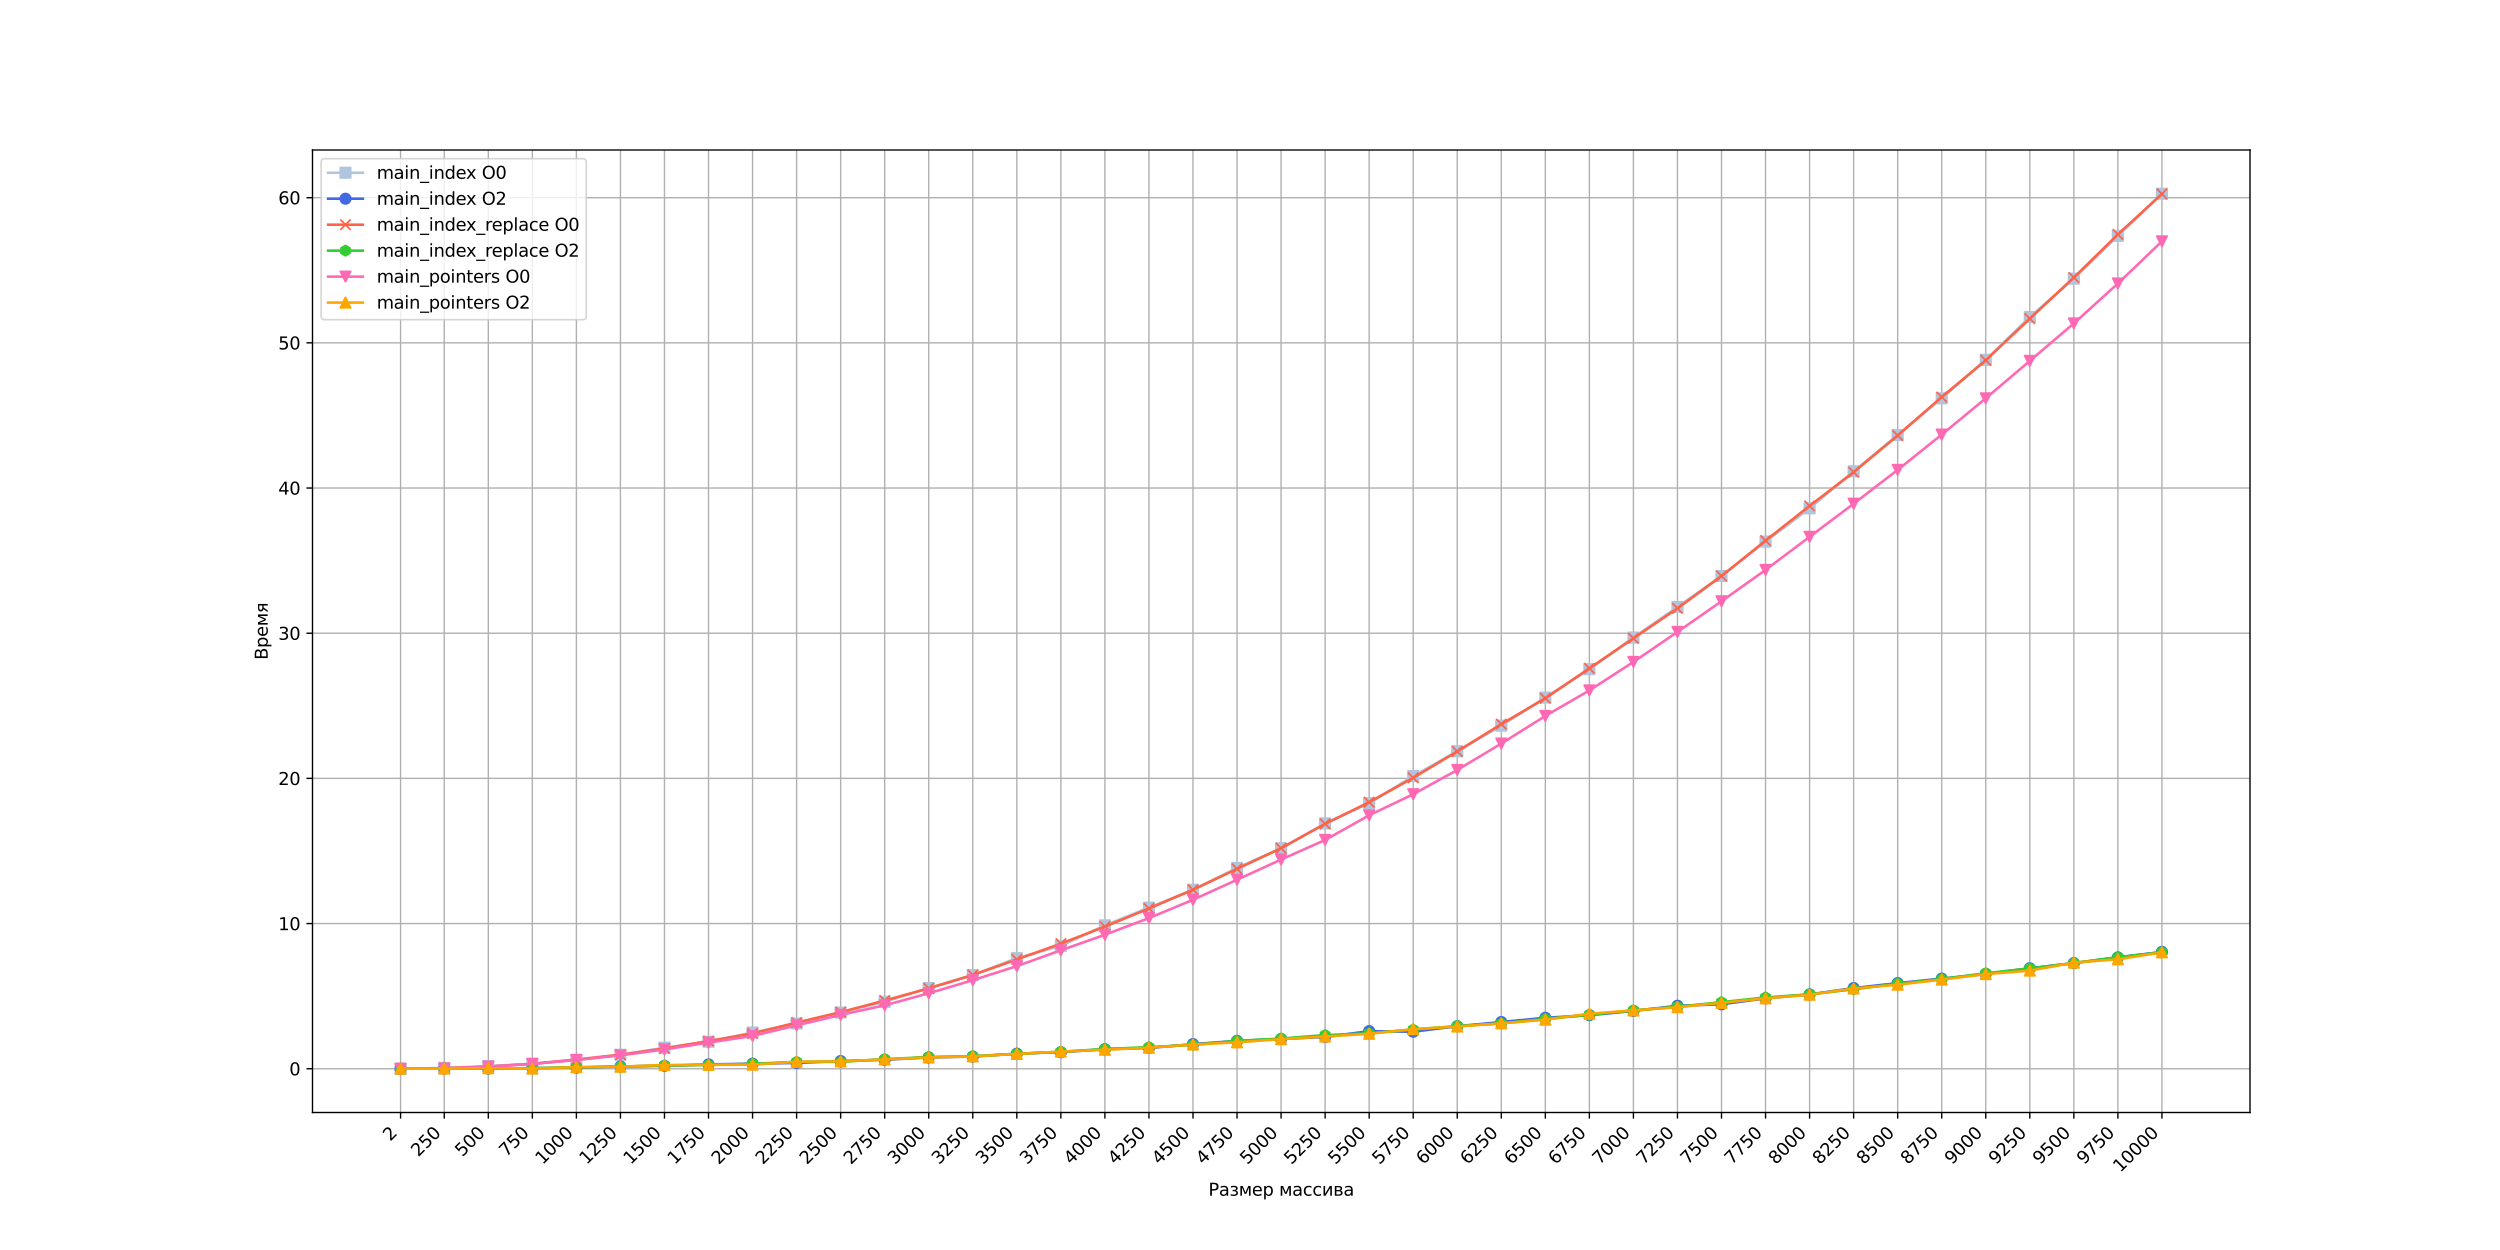 <?xml version="1.0" encoding="utf-8" standalone="no"?>
<!DOCTYPE svg PUBLIC "-//W3C//DTD SVG 1.1//EN"
  "http://www.w3.org/Graphics/SVG/1.1/DTD/svg11.dtd">
<svg xmlns:xlink="http://www.w3.org/1999/xlink" width="1440pt" height="720pt" viewBox="0 0 1440 720" xmlns="http://www.w3.org/2000/svg" version="1.1">
 <defs>
  <style type="text/css">*{stroke-linejoin: round; stroke-linecap: butt}</style>
 </defs>
 <g id="figure_1">
  <g id="patch_1">
   <path d="M 0 720 
L 1440 720 
L 1440 0 
L 0 0 
z
" style="fill: #ffffff"/>
  </g>
  <g id="axes_1">
   <g id="patch_2">
    <path d="M 180 640.8 
L 1296 640.8 
L 1296 86.4 
L 180 86.4 
z
" style="fill: #ffffff"/>
   </g>
   <g id="matplotlib.axis_1">
    <g id="xtick_1">
     <g id="line2d_1">
      <path d="M 230.727 640.8 
L 230.727 86.4 
" clip-path="url(#p032a5abf46)" style="fill: none; stroke: #b0b0b0; stroke-width: 0.8; stroke-linecap: square"/>
     </g>
     <g id="line2d_2">
      <defs>
       <path id="m581110d60f" d="M 0 0 
L 0 3.5 
" style="stroke: #000000; stroke-width: 0.8"/>
      </defs>
      <g>
       <use xlink:href="#m581110d60f" x="230.727" y="640.8" style="stroke: #000000; stroke-width: 0.8"/>
      </g>
     </g>
     <g id="text_1">
      <!-- 2 -->
      <g transform="translate(224.758 657.672) rotate(-45) scale(0.1 -0.1)">
       <defs>
        <path id="DejaVuSans-32" d="M 1228 531 
L 3431 531 
L 3431 0 
L 469 0 
L 469 531 
Q 828 903 1448 1529 
Q 2069 2156 2228 2338 
Q 2531 2678 2651 2914 
Q 2772 3150 2772 3378 
Q 2772 3750 2511 3984 
Q 2250 4219 1831 4219 
Q 1534 4219 1204 4116 
Q 875 4013 500 3803 
L 500 4441 
Q 881 4594 1212 4672 
Q 1544 4750 1819 4750 
Q 2544 4750 2975 4387 
Q 3406 4025 3406 3419 
Q 3406 3131 3298 2873 
Q 3191 2616 2906 2266 
Q 2828 2175 2409 1742 
Q 1991 1309 1228 531 
z
" transform="scale(0.016)"/>
       </defs>
       <use xlink:href="#DejaVuSans-32"/>
      </g>
     </g>
    </g>
    <g id="xtick_2">
     <g id="line2d_3">
      <path d="M 255.893 640.8 
L 255.893 86.4 
" clip-path="url(#p032a5abf46)" style="fill: none; stroke: #b0b0b0; stroke-width: 0.8; stroke-linecap: square"/>
     </g>
     <g id="line2d_4">
      <g>
       <use xlink:href="#m581110d60f" x="255.893" y="640.8" style="stroke: #000000; stroke-width: 0.8"/>
      </g>
     </g>
     <g id="text_2">
      <!-- 250 -->
      <g transform="translate(240.926 666.67) rotate(-45) scale(0.1 -0.1)">
       <defs>
        <path id="DejaVuSans-35" d="M 691 4666 
L 3169 4666 
L 3169 4134 
L 1269 4134 
L 1269 2991 
Q 1406 3038 1543 3061 
Q 1681 3084 1819 3084 
Q 2600 3084 3056 2656 
Q 3513 2228 3513 1497 
Q 3513 744 3044 326 
Q 2575 -91 1722 -91 
Q 1428 -91 1123 -41 
Q 819 9 494 109 
L 494 744 
Q 775 591 1075 516 
Q 1375 441 1709 441 
Q 2250 441 2565 725 
Q 2881 1009 2881 1497 
Q 2881 1984 2565 2268 
Q 2250 2553 1709 2553 
Q 1456 2553 1204 2497 
Q 953 2441 691 2322 
L 691 4666 
z
" transform="scale(0.016)"/>
        <path id="DejaVuSans-30" d="M 2034 4250 
Q 1547 4250 1301 3770 
Q 1056 3291 1056 2328 
Q 1056 1369 1301 889 
Q 1547 409 2034 409 
Q 2525 409 2770 889 
Q 3016 1369 3016 2328 
Q 3016 3291 2770 3770 
Q 2525 4250 2034 4250 
z
M 2034 4750 
Q 2819 4750 3233 4129 
Q 3647 3509 3647 2328 
Q 3647 1150 3233 529 
Q 2819 -91 2034 -91 
Q 1250 -91 836 529 
Q 422 1150 422 2328 
Q 422 3509 836 4129 
Q 1250 4750 2034 4750 
z
" transform="scale(0.016)"/>
       </defs>
       <use xlink:href="#DejaVuSans-32"/>
       <use xlink:href="#DejaVuSans-35" x="63.623"/>
       <use xlink:href="#DejaVuSans-30" x="127.246"/>
      </g>
     </g>
    </g>
    <g id="xtick_3">
     <g id="line2d_5">
      <path d="M 281.262 640.8 
L 281.262 86.4 
" clip-path="url(#p032a5abf46)" style="fill: none; stroke: #b0b0b0; stroke-width: 0.8; stroke-linecap: square"/>
     </g>
     <g id="line2d_6">
      <g>
       <use xlink:href="#m581110d60f" x="281.262" y="640.8" style="stroke: #000000; stroke-width: 0.8"/>
      </g>
     </g>
     <g id="text_3">
      <!-- 500 -->
      <g transform="translate(266.294 666.67) rotate(-45) scale(0.1 -0.1)">
       <use xlink:href="#DejaVuSans-35"/>
       <use xlink:href="#DejaVuSans-30" x="63.623"/>
       <use xlink:href="#DejaVuSans-30" x="127.246"/>
      </g>
     </g>
    </g>
    <g id="xtick_4">
     <g id="line2d_7">
      <path d="M 306.63 640.8 
L 306.63 86.4 
" clip-path="url(#p032a5abf46)" style="fill: none; stroke: #b0b0b0; stroke-width: 0.8; stroke-linecap: square"/>
     </g>
     <g id="line2d_8">
      <g>
       <use xlink:href="#m581110d60f" x="306.63" y="640.8" style="stroke: #000000; stroke-width: 0.8"/>
      </g>
     </g>
     <g id="text_4">
      <!-- 750 -->
      <g transform="translate(291.663 666.67) rotate(-45) scale(0.1 -0.1)">
       <defs>
        <path id="DejaVuSans-37" d="M 525 4666 
L 3525 4666 
L 3525 4397 
L 1831 0 
L 1172 0 
L 2766 4134 
L 525 4134 
L 525 4666 
z
" transform="scale(0.016)"/>
       </defs>
       <use xlink:href="#DejaVuSans-37"/>
       <use xlink:href="#DejaVuSans-35" x="63.623"/>
       <use xlink:href="#DejaVuSans-30" x="127.246"/>
      </g>
     </g>
    </g>
    <g id="xtick_5">
     <g id="line2d_9">
      <path d="M 331.999 640.8 
L 331.999 86.4 
" clip-path="url(#p032a5abf46)" style="fill: none; stroke: #b0b0b0; stroke-width: 0.8; stroke-linecap: square"/>
     </g>
     <g id="line2d_10">
      <g>
       <use xlink:href="#m581110d60f" x="331.999" y="640.8" style="stroke: #000000; stroke-width: 0.8"/>
      </g>
     </g>
     <g id="text_5">
      <!-- 1000 -->
      <g transform="translate(312.533 671.169) rotate(-45) scale(0.1 -0.1)">
       <defs>
        <path id="DejaVuSans-31" d="M 794 531 
L 1825 531 
L 1825 4091 
L 703 3866 
L 703 4441 
L 1819 4666 
L 2450 4666 
L 2450 531 
L 3481 531 
L 3481 0 
L 794 0 
L 794 531 
z
" transform="scale(0.016)"/>
       </defs>
       <use xlink:href="#DejaVuSans-31"/>
       <use xlink:href="#DejaVuSans-30" x="63.623"/>
       <use xlink:href="#DejaVuSans-30" x="127.246"/>
       <use xlink:href="#DejaVuSans-30" x="190.869"/>
      </g>
     </g>
    </g>
    <g id="xtick_6">
     <g id="line2d_11">
      <path d="M 357.368 640.8 
L 357.368 86.4 
" clip-path="url(#p032a5abf46)" style="fill: none; stroke: #b0b0b0; stroke-width: 0.8; stroke-linecap: square"/>
     </g>
     <g id="line2d_12">
      <g>
       <use xlink:href="#m581110d60f" x="357.368" y="640.8" style="stroke: #000000; stroke-width: 0.8"/>
      </g>
     </g>
     <g id="text_6">
      <!-- 1250 -->
      <g transform="translate(337.901 671.169) rotate(-45) scale(0.1 -0.1)">
       <use xlink:href="#DejaVuSans-31"/>
       <use xlink:href="#DejaVuSans-32" x="63.623"/>
       <use xlink:href="#DejaVuSans-35" x="127.246"/>
       <use xlink:href="#DejaVuSans-30" x="190.869"/>
      </g>
     </g>
    </g>
    <g id="xtick_7">
     <g id="line2d_13">
      <path d="M 382.737 640.8 
L 382.737 86.4 
" clip-path="url(#p032a5abf46)" style="fill: none; stroke: #b0b0b0; stroke-width: 0.8; stroke-linecap: square"/>
     </g>
     <g id="line2d_14">
      <g>
       <use xlink:href="#m581110d60f" x="382.737" y="640.8" style="stroke: #000000; stroke-width: 0.8"/>
      </g>
     </g>
     <g id="text_7">
      <!-- 1500 -->
      <g transform="translate(363.27 671.169) rotate(-45) scale(0.1 -0.1)">
       <use xlink:href="#DejaVuSans-31"/>
       <use xlink:href="#DejaVuSans-35" x="63.623"/>
       <use xlink:href="#DejaVuSans-30" x="127.246"/>
       <use xlink:href="#DejaVuSans-30" x="190.869"/>
      </g>
     </g>
    </g>
    <g id="xtick_8">
     <g id="line2d_15">
      <path d="M 408.105 640.8 
L 408.105 86.4 
" clip-path="url(#p032a5abf46)" style="fill: none; stroke: #b0b0b0; stroke-width: 0.8; stroke-linecap: square"/>
     </g>
     <g id="line2d_16">
      <g>
       <use xlink:href="#m581110d60f" x="408.105" y="640.8" style="stroke: #000000; stroke-width: 0.8"/>
      </g>
     </g>
     <g id="text_8">
      <!-- 1750 -->
      <g transform="translate(388.639 671.169) rotate(-45) scale(0.1 -0.1)">
       <use xlink:href="#DejaVuSans-31"/>
       <use xlink:href="#DejaVuSans-37" x="63.623"/>
       <use xlink:href="#DejaVuSans-35" x="127.246"/>
       <use xlink:href="#DejaVuSans-30" x="190.869"/>
      </g>
     </g>
    </g>
    <g id="xtick_9">
     <g id="line2d_17">
      <path d="M 433.474 640.8 
L 433.474 86.4 
" clip-path="url(#p032a5abf46)" style="fill: none; stroke: #b0b0b0; stroke-width: 0.8; stroke-linecap: square"/>
     </g>
     <g id="line2d_18">
      <g>
       <use xlink:href="#m581110d60f" x="433.474" y="640.8" style="stroke: #000000; stroke-width: 0.8"/>
      </g>
     </g>
     <g id="text_9">
      <!-- 2000 -->
      <g transform="translate(414.008 671.169) rotate(-45) scale(0.1 -0.1)">
       <use xlink:href="#DejaVuSans-32"/>
       <use xlink:href="#DejaVuSans-30" x="63.623"/>
       <use xlink:href="#DejaVuSans-30" x="127.246"/>
       <use xlink:href="#DejaVuSans-30" x="190.869"/>
      </g>
     </g>
    </g>
    <g id="xtick_10">
     <g id="line2d_19">
      <path d="M 458.843 640.8 
L 458.843 86.4 
" clip-path="url(#p032a5abf46)" style="fill: none; stroke: #b0b0b0; stroke-width: 0.8; stroke-linecap: square"/>
     </g>
     <g id="line2d_20">
      <g>
       <use xlink:href="#m581110d60f" x="458.843" y="640.8" style="stroke: #000000; stroke-width: 0.8"/>
      </g>
     </g>
     <g id="text_10">
      <!-- 2250 -->
      <g transform="translate(439.376 671.169) rotate(-45) scale(0.1 -0.1)">
       <use xlink:href="#DejaVuSans-32"/>
       <use xlink:href="#DejaVuSans-32" x="63.623"/>
       <use xlink:href="#DejaVuSans-35" x="127.246"/>
       <use xlink:href="#DejaVuSans-30" x="190.869"/>
      </g>
     </g>
    </g>
    <g id="xtick_11">
     <g id="line2d_21">
      <path d="M 484.211 640.8 
L 484.211 86.4 
" clip-path="url(#p032a5abf46)" style="fill: none; stroke: #b0b0b0; stroke-width: 0.8; stroke-linecap: square"/>
     </g>
     <g id="line2d_22">
      <g>
       <use xlink:href="#m581110d60f" x="484.211" y="640.8" style="stroke: #000000; stroke-width: 0.8"/>
      </g>
     </g>
     <g id="text_11">
      <!-- 2500 -->
      <g transform="translate(464.745 671.169) rotate(-45) scale(0.1 -0.1)">
       <use xlink:href="#DejaVuSans-32"/>
       <use xlink:href="#DejaVuSans-35" x="63.623"/>
       <use xlink:href="#DejaVuSans-30" x="127.246"/>
       <use xlink:href="#DejaVuSans-30" x="190.869"/>
      </g>
     </g>
    </g>
    <g id="xtick_12">
     <g id="line2d_23">
      <path d="M 509.58 640.8 
L 509.58 86.4 
" clip-path="url(#p032a5abf46)" style="fill: none; stroke: #b0b0b0; stroke-width: 0.8; stroke-linecap: square"/>
     </g>
     <g id="line2d_24">
      <g>
       <use xlink:href="#m581110d60f" x="509.58" y="640.8" style="stroke: #000000; stroke-width: 0.8"/>
      </g>
     </g>
     <g id="text_12">
      <!-- 2750 -->
      <g transform="translate(490.114 671.169) rotate(-45) scale(0.1 -0.1)">
       <use xlink:href="#DejaVuSans-32"/>
       <use xlink:href="#DejaVuSans-37" x="63.623"/>
       <use xlink:href="#DejaVuSans-35" x="127.246"/>
       <use xlink:href="#DejaVuSans-30" x="190.869"/>
      </g>
     </g>
    </g>
    <g id="xtick_13">
     <g id="line2d_25">
      <path d="M 534.949 640.8 
L 534.949 86.4 
" clip-path="url(#p032a5abf46)" style="fill: none; stroke: #b0b0b0; stroke-width: 0.8; stroke-linecap: square"/>
     </g>
     <g id="line2d_26">
      <g>
       <use xlink:href="#m581110d60f" x="534.949" y="640.8" style="stroke: #000000; stroke-width: 0.8"/>
      </g>
     </g>
     <g id="text_13">
      <!-- 3000 -->
      <g transform="translate(515.482 671.169) rotate(-45) scale(0.1 -0.1)">
       <defs>
        <path id="DejaVuSans-33" d="M 2597 2516 
Q 3050 2419 3304 2112 
Q 3559 1806 3559 1356 
Q 3559 666 3084 287 
Q 2609 -91 1734 -91 
Q 1441 -91 1130 -33 
Q 819 25 488 141 
L 488 750 
Q 750 597 1062 519 
Q 1375 441 1716 441 
Q 2309 441 2620 675 
Q 2931 909 2931 1356 
Q 2931 1769 2642 2001 
Q 2353 2234 1838 2234 
L 1294 2234 
L 1294 2753 
L 1863 2753 
Q 2328 2753 2575 2939 
Q 2822 3125 2822 3475 
Q 2822 3834 2567 4026 
Q 2313 4219 1838 4219 
Q 1578 4219 1281 4162 
Q 984 4106 628 3988 
L 628 4550 
Q 988 4650 1302 4700 
Q 1616 4750 1894 4750 
Q 2613 4750 3031 4423 
Q 3450 4097 3450 3541 
Q 3450 3153 3228 2886 
Q 3006 2619 2597 2516 
z
" transform="scale(0.016)"/>
       </defs>
       <use xlink:href="#DejaVuSans-33"/>
       <use xlink:href="#DejaVuSans-30" x="63.623"/>
       <use xlink:href="#DejaVuSans-30" x="127.246"/>
       <use xlink:href="#DejaVuSans-30" x="190.869"/>
      </g>
     </g>
    </g>
    <g id="xtick_14">
     <g id="line2d_27">
      <path d="M 560.318 640.8 
L 560.318 86.4 
" clip-path="url(#p032a5abf46)" style="fill: none; stroke: #b0b0b0; stroke-width: 0.8; stroke-linecap: square"/>
     </g>
     <g id="line2d_28">
      <g>
       <use xlink:href="#m581110d60f" x="560.318" y="640.8" style="stroke: #000000; stroke-width: 0.8"/>
      </g>
     </g>
     <g id="text_14">
      <!-- 3250 -->
      <g transform="translate(540.851 671.169) rotate(-45) scale(0.1 -0.1)">
       <use xlink:href="#DejaVuSans-33"/>
       <use xlink:href="#DejaVuSans-32" x="63.623"/>
       <use xlink:href="#DejaVuSans-35" x="127.246"/>
       <use xlink:href="#DejaVuSans-30" x="190.869"/>
      </g>
     </g>
    </g>
    <g id="xtick_15">
     <g id="line2d_29">
      <path d="M 585.686 640.8 
L 585.686 86.4 
" clip-path="url(#p032a5abf46)" style="fill: none; stroke: #b0b0b0; stroke-width: 0.8; stroke-linecap: square"/>
     </g>
     <g id="line2d_30">
      <g>
       <use xlink:href="#m581110d60f" x="585.686" y="640.8" style="stroke: #000000; stroke-width: 0.8"/>
      </g>
     </g>
     <g id="text_15">
      <!-- 3500 -->
      <g transform="translate(566.22 671.169) rotate(-45) scale(0.1 -0.1)">
       <use xlink:href="#DejaVuSans-33"/>
       <use xlink:href="#DejaVuSans-35" x="63.623"/>
       <use xlink:href="#DejaVuSans-30" x="127.246"/>
       <use xlink:href="#DejaVuSans-30" x="190.869"/>
      </g>
     </g>
    </g>
    <g id="xtick_16">
     <g id="line2d_31">
      <path d="M 611.055 640.8 
L 611.055 86.4 
" clip-path="url(#p032a5abf46)" style="fill: none; stroke: #b0b0b0; stroke-width: 0.8; stroke-linecap: square"/>
     </g>
     <g id="line2d_32">
      <g>
       <use xlink:href="#m581110d60f" x="611.055" y="640.8" style="stroke: #000000; stroke-width: 0.8"/>
      </g>
     </g>
     <g id="text_16">
      <!-- 3750 -->
      <g transform="translate(591.589 671.169) rotate(-45) scale(0.1 -0.1)">
       <use xlink:href="#DejaVuSans-33"/>
       <use xlink:href="#DejaVuSans-37" x="63.623"/>
       <use xlink:href="#DejaVuSans-35" x="127.246"/>
       <use xlink:href="#DejaVuSans-30" x="190.869"/>
      </g>
     </g>
    </g>
    <g id="xtick_17">
     <g id="line2d_33">
      <path d="M 636.424 640.8 
L 636.424 86.4 
" clip-path="url(#p032a5abf46)" style="fill: none; stroke: #b0b0b0; stroke-width: 0.8; stroke-linecap: square"/>
     </g>
     <g id="line2d_34">
      <g>
       <use xlink:href="#m581110d60f" x="636.424" y="640.8" style="stroke: #000000; stroke-width: 0.8"/>
      </g>
     </g>
     <g id="text_17">
      <!-- 4000 -->
      <g transform="translate(616.957 671.169) rotate(-45) scale(0.1 -0.1)">
       <defs>
        <path id="DejaVuSans-34" d="M 2419 4116 
L 825 1625 
L 2419 1625 
L 2419 4116 
z
M 2253 4666 
L 3047 4666 
L 3047 1625 
L 3713 1625 
L 3713 1100 
L 3047 1100 
L 3047 0 
L 2419 0 
L 2419 1100 
L 313 1100 
L 313 1709 
L 2253 4666 
z
" transform="scale(0.016)"/>
       </defs>
       <use xlink:href="#DejaVuSans-34"/>
       <use xlink:href="#DejaVuSans-30" x="63.623"/>
       <use xlink:href="#DejaVuSans-30" x="127.246"/>
       <use xlink:href="#DejaVuSans-30" x="190.869"/>
      </g>
     </g>
    </g>
    <g id="xtick_18">
     <g id="line2d_35">
      <path d="M 661.792 640.8 
L 661.792 86.4 
" clip-path="url(#p032a5abf46)" style="fill: none; stroke: #b0b0b0; stroke-width: 0.8; stroke-linecap: square"/>
     </g>
     <g id="line2d_36">
      <g>
       <use xlink:href="#m581110d60f" x="661.792" y="640.8" style="stroke: #000000; stroke-width: 0.8"/>
      </g>
     </g>
     <g id="text_18">
      <!-- 4250 -->
      <g transform="translate(642.326 671.169) rotate(-45) scale(0.1 -0.1)">
       <use xlink:href="#DejaVuSans-34"/>
       <use xlink:href="#DejaVuSans-32" x="63.623"/>
       <use xlink:href="#DejaVuSans-35" x="127.246"/>
       <use xlink:href="#DejaVuSans-30" x="190.869"/>
      </g>
     </g>
    </g>
    <g id="xtick_19">
     <g id="line2d_37">
      <path d="M 687.161 640.8 
L 687.161 86.4 
" clip-path="url(#p032a5abf46)" style="fill: none; stroke: #b0b0b0; stroke-width: 0.8; stroke-linecap: square"/>
     </g>
     <g id="line2d_38">
      <g>
       <use xlink:href="#m581110d60f" x="687.161" y="640.8" style="stroke: #000000; stroke-width: 0.8"/>
      </g>
     </g>
     <g id="text_19">
      <!-- 4500 -->
      <g transform="translate(667.695 671.169) rotate(-45) scale(0.1 -0.1)">
       <use xlink:href="#DejaVuSans-34"/>
       <use xlink:href="#DejaVuSans-35" x="63.623"/>
       <use xlink:href="#DejaVuSans-30" x="127.246"/>
       <use xlink:href="#DejaVuSans-30" x="190.869"/>
      </g>
     </g>
    </g>
    <g id="xtick_20">
     <g id="line2d_39">
      <path d="M 712.53 640.8 
L 712.53 86.4 
" clip-path="url(#p032a5abf46)" style="fill: none; stroke: #b0b0b0; stroke-width: 0.8; stroke-linecap: square"/>
     </g>
     <g id="line2d_40">
      <g>
       <use xlink:href="#m581110d60f" x="712.53" y="640.8" style="stroke: #000000; stroke-width: 0.8"/>
      </g>
     </g>
     <g id="text_20">
      <!-- 4750 -->
      <g transform="translate(693.063 671.169) rotate(-45) scale(0.1 -0.1)">
       <use xlink:href="#DejaVuSans-34"/>
       <use xlink:href="#DejaVuSans-37" x="63.623"/>
       <use xlink:href="#DejaVuSans-35" x="127.246"/>
       <use xlink:href="#DejaVuSans-30" x="190.869"/>
      </g>
     </g>
    </g>
    <g id="xtick_21">
     <g id="line2d_41">
      <path d="M 737.899 640.8 
L 737.899 86.4 
" clip-path="url(#p032a5abf46)" style="fill: none; stroke: #b0b0b0; stroke-width: 0.8; stroke-linecap: square"/>
     </g>
     <g id="line2d_42">
      <g>
       <use xlink:href="#m581110d60f" x="737.899" y="640.8" style="stroke: #000000; stroke-width: 0.8"/>
      </g>
     </g>
     <g id="text_21">
      <!-- 5000 -->
      <g transform="translate(718.432 671.169) rotate(-45) scale(0.1 -0.1)">
       <use xlink:href="#DejaVuSans-35"/>
       <use xlink:href="#DejaVuSans-30" x="63.623"/>
       <use xlink:href="#DejaVuSans-30" x="127.246"/>
       <use xlink:href="#DejaVuSans-30" x="190.869"/>
      </g>
     </g>
    </g>
    <g id="xtick_22">
     <g id="line2d_43">
      <path d="M 763.267 640.8 
L 763.267 86.4 
" clip-path="url(#p032a5abf46)" style="fill: none; stroke: #b0b0b0; stroke-width: 0.8; stroke-linecap: square"/>
     </g>
     <g id="line2d_44">
      <g>
       <use xlink:href="#m581110d60f" x="763.267" y="640.8" style="stroke: #000000; stroke-width: 0.8"/>
      </g>
     </g>
     <g id="text_22">
      <!-- 5250 -->
      <g transform="translate(743.801 671.169) rotate(-45) scale(0.1 -0.1)">
       <use xlink:href="#DejaVuSans-35"/>
       <use xlink:href="#DejaVuSans-32" x="63.623"/>
       <use xlink:href="#DejaVuSans-35" x="127.246"/>
       <use xlink:href="#DejaVuSans-30" x="190.869"/>
      </g>
     </g>
    </g>
    <g id="xtick_23">
     <g id="line2d_45">
      <path d="M 788.636 640.8 
L 788.636 86.4 
" clip-path="url(#p032a5abf46)" style="fill: none; stroke: #b0b0b0; stroke-width: 0.8; stroke-linecap: square"/>
     </g>
     <g id="line2d_46">
      <g>
       <use xlink:href="#m581110d60f" x="788.636" y="640.8" style="stroke: #000000; stroke-width: 0.8"/>
      </g>
     </g>
     <g id="text_23">
      <!-- 5500 -->
      <g transform="translate(769.17 671.169) rotate(-45) scale(0.1 -0.1)">
       <use xlink:href="#DejaVuSans-35"/>
       <use xlink:href="#DejaVuSans-35" x="63.623"/>
       <use xlink:href="#DejaVuSans-30" x="127.246"/>
       <use xlink:href="#DejaVuSans-30" x="190.869"/>
      </g>
     </g>
    </g>
    <g id="xtick_24">
     <g id="line2d_47">
      <path d="M 814.005 640.8 
L 814.005 86.4 
" clip-path="url(#p032a5abf46)" style="fill: none; stroke: #b0b0b0; stroke-width: 0.8; stroke-linecap: square"/>
     </g>
     <g id="line2d_48">
      <g>
       <use xlink:href="#m581110d60f" x="814.005" y="640.8" style="stroke: #000000; stroke-width: 0.8"/>
      </g>
     </g>
     <g id="text_24">
      <!-- 5750 -->
      <g transform="translate(794.538 671.169) rotate(-45) scale(0.1 -0.1)">
       <use xlink:href="#DejaVuSans-35"/>
       <use xlink:href="#DejaVuSans-37" x="63.623"/>
       <use xlink:href="#DejaVuSans-35" x="127.246"/>
       <use xlink:href="#DejaVuSans-30" x="190.869"/>
      </g>
     </g>
    </g>
    <g id="xtick_25">
     <g id="line2d_49">
      <path d="M 839.373 640.8 
L 839.373 86.4 
" clip-path="url(#p032a5abf46)" style="fill: none; stroke: #b0b0b0; stroke-width: 0.8; stroke-linecap: square"/>
     </g>
     <g id="line2d_50">
      <g>
       <use xlink:href="#m581110d60f" x="839.373" y="640.8" style="stroke: #000000; stroke-width: 0.8"/>
      </g>
     </g>
     <g id="text_25">
      <!-- 6000 -->
      <g transform="translate(819.907 671.169) rotate(-45) scale(0.1 -0.1)">
       <defs>
        <path id="DejaVuSans-36" d="M 2113 2584 
Q 1688 2584 1439 2293 
Q 1191 2003 1191 1497 
Q 1191 994 1439 701 
Q 1688 409 2113 409 
Q 2538 409 2786 701 
Q 3034 994 3034 1497 
Q 3034 2003 2786 2293 
Q 2538 2584 2113 2584 
z
M 3366 4563 
L 3366 3988 
Q 3128 4100 2886 4159 
Q 2644 4219 2406 4219 
Q 1781 4219 1451 3797 
Q 1122 3375 1075 2522 
Q 1259 2794 1537 2939 
Q 1816 3084 2150 3084 
Q 2853 3084 3261 2657 
Q 3669 2231 3669 1497 
Q 3669 778 3244 343 
Q 2819 -91 2113 -91 
Q 1303 -91 875 529 
Q 447 1150 447 2328 
Q 447 3434 972 4092 
Q 1497 4750 2381 4750 
Q 2619 4750 2861 4703 
Q 3103 4656 3366 4563 
z
" transform="scale(0.016)"/>
       </defs>
       <use xlink:href="#DejaVuSans-36"/>
       <use xlink:href="#DejaVuSans-30" x="63.623"/>
       <use xlink:href="#DejaVuSans-30" x="127.246"/>
       <use xlink:href="#DejaVuSans-30" x="190.869"/>
      </g>
     </g>
    </g>
    <g id="xtick_26">
     <g id="line2d_51">
      <path d="M 864.742 640.8 
L 864.742 86.4 
" clip-path="url(#p032a5abf46)" style="fill: none; stroke: #b0b0b0; stroke-width: 0.8; stroke-linecap: square"/>
     </g>
     <g id="line2d_52">
      <g>
       <use xlink:href="#m581110d60f" x="864.742" y="640.8" style="stroke: #000000; stroke-width: 0.8"/>
      </g>
     </g>
     <g id="text_26">
      <!-- 6250 -->
      <g transform="translate(845.276 671.169) rotate(-45) scale(0.1 -0.1)">
       <use xlink:href="#DejaVuSans-36"/>
       <use xlink:href="#DejaVuSans-32" x="63.623"/>
       <use xlink:href="#DejaVuSans-35" x="127.246"/>
       <use xlink:href="#DejaVuSans-30" x="190.869"/>
      </g>
     </g>
    </g>
    <g id="xtick_27">
     <g id="line2d_53">
      <path d="M 890.111 640.8 
L 890.111 86.4 
" clip-path="url(#p032a5abf46)" style="fill: none; stroke: #b0b0b0; stroke-width: 0.8; stroke-linecap: square"/>
     </g>
     <g id="line2d_54">
      <g>
       <use xlink:href="#m581110d60f" x="890.111" y="640.8" style="stroke: #000000; stroke-width: 0.8"/>
      </g>
     </g>
     <g id="text_27">
      <!-- 6500 -->
      <g transform="translate(870.644 671.169) rotate(-45) scale(0.1 -0.1)">
       <use xlink:href="#DejaVuSans-36"/>
       <use xlink:href="#DejaVuSans-35" x="63.623"/>
       <use xlink:href="#DejaVuSans-30" x="127.246"/>
       <use xlink:href="#DejaVuSans-30" x="190.869"/>
      </g>
     </g>
    </g>
    <g id="xtick_28">
     <g id="line2d_55">
      <path d="M 915.479 640.8 
L 915.479 86.4 
" clip-path="url(#p032a5abf46)" style="fill: none; stroke: #b0b0b0; stroke-width: 0.8; stroke-linecap: square"/>
     </g>
     <g id="line2d_56">
      <g>
       <use xlink:href="#m581110d60f" x="915.479" y="640.8" style="stroke: #000000; stroke-width: 0.8"/>
      </g>
     </g>
     <g id="text_28">
      <!-- 6750 -->
      <g transform="translate(896.013 671.169) rotate(-45) scale(0.1 -0.1)">
       <use xlink:href="#DejaVuSans-36"/>
       <use xlink:href="#DejaVuSans-37" x="63.623"/>
       <use xlink:href="#DejaVuSans-35" x="127.246"/>
       <use xlink:href="#DejaVuSans-30" x="190.869"/>
      </g>
     </g>
    </g>
    <g id="xtick_29">
     <g id="line2d_57">
      <path d="M 940.848 640.8 
L 940.848 86.4 
" clip-path="url(#p032a5abf46)" style="fill: none; stroke: #b0b0b0; stroke-width: 0.8; stroke-linecap: square"/>
     </g>
     <g id="line2d_58">
      <g>
       <use xlink:href="#m581110d60f" x="940.848" y="640.8" style="stroke: #000000; stroke-width: 0.8"/>
      </g>
     </g>
     <g id="text_29">
      <!-- 7000 -->
      <g transform="translate(921.382 671.169) rotate(-45) scale(0.1 -0.1)">
       <use xlink:href="#DejaVuSans-37"/>
       <use xlink:href="#DejaVuSans-30" x="63.623"/>
       <use xlink:href="#DejaVuSans-30" x="127.246"/>
       <use xlink:href="#DejaVuSans-30" x="190.869"/>
      </g>
     </g>
    </g>
    <g id="xtick_30">
     <g id="line2d_59">
      <path d="M 966.217 640.8 
L 966.217 86.4 
" clip-path="url(#p032a5abf46)" style="fill: none; stroke: #b0b0b0; stroke-width: 0.8; stroke-linecap: square"/>
     </g>
     <g id="line2d_60">
      <g>
       <use xlink:href="#m581110d60f" x="966.217" y="640.8" style="stroke: #000000; stroke-width: 0.8"/>
      </g>
     </g>
     <g id="text_30">
      <!-- 7250 -->
      <g transform="translate(946.75 671.169) rotate(-45) scale(0.1 -0.1)">
       <use xlink:href="#DejaVuSans-37"/>
       <use xlink:href="#DejaVuSans-32" x="63.623"/>
       <use xlink:href="#DejaVuSans-35" x="127.246"/>
       <use xlink:href="#DejaVuSans-30" x="190.869"/>
      </g>
     </g>
    </g>
    <g id="xtick_31">
     <g id="line2d_61">
      <path d="M 991.586 640.8 
L 991.586 86.4 
" clip-path="url(#p032a5abf46)" style="fill: none; stroke: #b0b0b0; stroke-width: 0.8; stroke-linecap: square"/>
     </g>
     <g id="line2d_62">
      <g>
       <use xlink:href="#m581110d60f" x="991.586" y="640.8" style="stroke: #000000; stroke-width: 0.8"/>
      </g>
     </g>
     <g id="text_31">
      <!-- 7500 -->
      <g transform="translate(972.119 671.169) rotate(-45) scale(0.1 -0.1)">
       <use xlink:href="#DejaVuSans-37"/>
       <use xlink:href="#DejaVuSans-35" x="63.623"/>
       <use xlink:href="#DejaVuSans-30" x="127.246"/>
       <use xlink:href="#DejaVuSans-30" x="190.869"/>
      </g>
     </g>
    </g>
    <g id="xtick_32">
     <g id="line2d_63">
      <path d="M 1016.954 640.8 
L 1016.954 86.4 
" clip-path="url(#p032a5abf46)" style="fill: none; stroke: #b0b0b0; stroke-width: 0.8; stroke-linecap: square"/>
     </g>
     <g id="line2d_64">
      <g>
       <use xlink:href="#m581110d60f" x="1016.954" y="640.8" style="stroke: #000000; stroke-width: 0.8"/>
      </g>
     </g>
     <g id="text_32">
      <!-- 7750 -->
      <g transform="translate(997.488 671.169) rotate(-45) scale(0.1 -0.1)">
       <use xlink:href="#DejaVuSans-37"/>
       <use xlink:href="#DejaVuSans-37" x="63.623"/>
       <use xlink:href="#DejaVuSans-35" x="127.246"/>
       <use xlink:href="#DejaVuSans-30" x="190.869"/>
      </g>
     </g>
    </g>
    <g id="xtick_33">
     <g id="line2d_65">
      <path d="M 1042.323 640.8 
L 1042.323 86.4 
" clip-path="url(#p032a5abf46)" style="fill: none; stroke: #b0b0b0; stroke-width: 0.8; stroke-linecap: square"/>
     </g>
     <g id="line2d_66">
      <g>
       <use xlink:href="#m581110d60f" x="1042.323" y="640.8" style="stroke: #000000; stroke-width: 0.8"/>
      </g>
     </g>
     <g id="text_33">
      <!-- 8000 -->
      <g transform="translate(1022.857 671.169) rotate(-45) scale(0.1 -0.1)">
       <defs>
        <path id="DejaVuSans-38" d="M 2034 2216 
Q 1584 2216 1326 1975 
Q 1069 1734 1069 1313 
Q 1069 891 1326 650 
Q 1584 409 2034 409 
Q 2484 409 2743 651 
Q 3003 894 3003 1313 
Q 3003 1734 2745 1975 
Q 2488 2216 2034 2216 
z
M 1403 2484 
Q 997 2584 770 2862 
Q 544 3141 544 3541 
Q 544 4100 942 4425 
Q 1341 4750 2034 4750 
Q 2731 4750 3128 4425 
Q 3525 4100 3525 3541 
Q 3525 3141 3298 2862 
Q 3072 2584 2669 2484 
Q 3125 2378 3379 2068 
Q 3634 1759 3634 1313 
Q 3634 634 3220 271 
Q 2806 -91 2034 -91 
Q 1263 -91 848 271 
Q 434 634 434 1313 
Q 434 1759 690 2068 
Q 947 2378 1403 2484 
z
M 1172 3481 
Q 1172 3119 1398 2916 
Q 1625 2713 2034 2713 
Q 2441 2713 2670 2916 
Q 2900 3119 2900 3481 
Q 2900 3844 2670 4047 
Q 2441 4250 2034 4250 
Q 1625 4250 1398 4047 
Q 1172 3844 1172 3481 
z
" transform="scale(0.016)"/>
       </defs>
       <use xlink:href="#DejaVuSans-38"/>
       <use xlink:href="#DejaVuSans-30" x="63.623"/>
       <use xlink:href="#DejaVuSans-30" x="127.246"/>
       <use xlink:href="#DejaVuSans-30" x="190.869"/>
      </g>
     </g>
    </g>
    <g id="xtick_34">
     <g id="line2d_67">
      <path d="M 1067.692 640.8 
L 1067.692 86.4 
" clip-path="url(#p032a5abf46)" style="fill: none; stroke: #b0b0b0; stroke-width: 0.8; stroke-linecap: square"/>
     </g>
     <g id="line2d_68">
      <g>
       <use xlink:href="#m581110d60f" x="1067.692" y="640.8" style="stroke: #000000; stroke-width: 0.8"/>
      </g>
     </g>
     <g id="text_34">
      <!-- 8250 -->
      <g transform="translate(1048.225 671.169) rotate(-45) scale(0.1 -0.1)">
       <use xlink:href="#DejaVuSans-38"/>
       <use xlink:href="#DejaVuSans-32" x="63.623"/>
       <use xlink:href="#DejaVuSans-35" x="127.246"/>
       <use xlink:href="#DejaVuSans-30" x="190.869"/>
      </g>
     </g>
    </g>
    <g id="xtick_35">
     <g id="line2d_69">
      <path d="M 1093.06 640.8 
L 1093.06 86.4 
" clip-path="url(#p032a5abf46)" style="fill: none; stroke: #b0b0b0; stroke-width: 0.8; stroke-linecap: square"/>
     </g>
     <g id="line2d_70">
      <g>
       <use xlink:href="#m581110d60f" x="1093.06" y="640.8" style="stroke: #000000; stroke-width: 0.8"/>
      </g>
     </g>
     <g id="text_35">
      <!-- 8500 -->
      <g transform="translate(1073.594 671.169) rotate(-45) scale(0.1 -0.1)">
       <use xlink:href="#DejaVuSans-38"/>
       <use xlink:href="#DejaVuSans-35" x="63.623"/>
       <use xlink:href="#DejaVuSans-30" x="127.246"/>
       <use xlink:href="#DejaVuSans-30" x="190.869"/>
      </g>
     </g>
    </g>
    <g id="xtick_36">
     <g id="line2d_71">
      <path d="M 1118.429 640.8 
L 1118.429 86.4 
" clip-path="url(#p032a5abf46)" style="fill: none; stroke: #b0b0b0; stroke-width: 0.8; stroke-linecap: square"/>
     </g>
     <g id="line2d_72">
      <g>
       <use xlink:href="#m581110d60f" x="1118.429" y="640.8" style="stroke: #000000; stroke-width: 0.8"/>
      </g>
     </g>
     <g id="text_36">
      <!-- 8750 -->
      <g transform="translate(1098.963 671.169) rotate(-45) scale(0.1 -0.1)">
       <use xlink:href="#DejaVuSans-38"/>
       <use xlink:href="#DejaVuSans-37" x="63.623"/>
       <use xlink:href="#DejaVuSans-35" x="127.246"/>
       <use xlink:href="#DejaVuSans-30" x="190.869"/>
      </g>
     </g>
    </g>
    <g id="xtick_37">
     <g id="line2d_73">
      <path d="M 1143.798 640.8 
L 1143.798 86.4 
" clip-path="url(#p032a5abf46)" style="fill: none; stroke: #b0b0b0; stroke-width: 0.8; stroke-linecap: square"/>
     </g>
     <g id="line2d_74">
      <g>
       <use xlink:href="#m581110d60f" x="1143.798" y="640.8" style="stroke: #000000; stroke-width: 0.8"/>
      </g>
     </g>
     <g id="text_37">
      <!-- 9000 -->
      <g transform="translate(1124.331 671.169) rotate(-45) scale(0.1 -0.1)">
       <defs>
        <path id="DejaVuSans-39" d="M 703 97 
L 703 672 
Q 941 559 1184 500 
Q 1428 441 1663 441 
Q 2288 441 2617 861 
Q 2947 1281 2994 2138 
Q 2813 1869 2534 1725 
Q 2256 1581 1919 1581 
Q 1219 1581 811 2004 
Q 403 2428 403 3163 
Q 403 3881 828 4315 
Q 1253 4750 1959 4750 
Q 2769 4750 3195 4129 
Q 3622 3509 3622 2328 
Q 3622 1225 3098 567 
Q 2575 -91 1691 -91 
Q 1453 -91 1209 -44 
Q 966 3 703 97 
z
M 1959 2075 
Q 2384 2075 2632 2365 
Q 2881 2656 2881 3163 
Q 2881 3666 2632 3958 
Q 2384 4250 1959 4250 
Q 1534 4250 1286 3958 
Q 1038 3666 1038 3163 
Q 1038 2656 1286 2365 
Q 1534 2075 1959 2075 
z
" transform="scale(0.016)"/>
       </defs>
       <use xlink:href="#DejaVuSans-39"/>
       <use xlink:href="#DejaVuSans-30" x="63.623"/>
       <use xlink:href="#DejaVuSans-30" x="127.246"/>
       <use xlink:href="#DejaVuSans-30" x="190.869"/>
      </g>
     </g>
    </g>
    <g id="xtick_38">
     <g id="line2d_75">
      <path d="M 1169.167 640.8 
L 1169.167 86.4 
" clip-path="url(#p032a5abf46)" style="fill: none; stroke: #b0b0b0; stroke-width: 0.8; stroke-linecap: square"/>
     </g>
     <g id="line2d_76">
      <g>
       <use xlink:href="#m581110d60f" x="1169.167" y="640.8" style="stroke: #000000; stroke-width: 0.8"/>
      </g>
     </g>
     <g id="text_38">
      <!-- 9250 -->
      <g transform="translate(1149.7 671.169) rotate(-45) scale(0.1 -0.1)">
       <use xlink:href="#DejaVuSans-39"/>
       <use xlink:href="#DejaVuSans-32" x="63.623"/>
       <use xlink:href="#DejaVuSans-35" x="127.246"/>
       <use xlink:href="#DejaVuSans-30" x="190.869"/>
      </g>
     </g>
    </g>
    <g id="xtick_39">
     <g id="line2d_77">
      <path d="M 1194.535 640.8 
L 1194.535 86.4 
" clip-path="url(#p032a5abf46)" style="fill: none; stroke: #b0b0b0; stroke-width: 0.8; stroke-linecap: square"/>
     </g>
     <g id="line2d_78">
      <g>
       <use xlink:href="#m581110d60f" x="1194.535" y="640.8" style="stroke: #000000; stroke-width: 0.8"/>
      </g>
     </g>
     <g id="text_39">
      <!-- 9500 -->
      <g transform="translate(1175.069 671.169) rotate(-45) scale(0.1 -0.1)">
       <use xlink:href="#DejaVuSans-39"/>
       <use xlink:href="#DejaVuSans-35" x="63.623"/>
       <use xlink:href="#DejaVuSans-30" x="127.246"/>
       <use xlink:href="#DejaVuSans-30" x="190.869"/>
      </g>
     </g>
    </g>
    <g id="xtick_40">
     <g id="line2d_79">
      <path d="M 1219.904 640.8 
L 1219.904 86.4 
" clip-path="url(#p032a5abf46)" style="fill: none; stroke: #b0b0b0; stroke-width: 0.8; stroke-linecap: square"/>
     </g>
     <g id="line2d_80">
      <g>
       <use xlink:href="#m581110d60f" x="1219.904" y="640.8" style="stroke: #000000; stroke-width: 0.8"/>
      </g>
     </g>
     <g id="text_40">
      <!-- 9750 -->
      <g transform="translate(1200.438 671.169) rotate(-45) scale(0.1 -0.1)">
       <use xlink:href="#DejaVuSans-39"/>
       <use xlink:href="#DejaVuSans-37" x="63.623"/>
       <use xlink:href="#DejaVuSans-35" x="127.246"/>
       <use xlink:href="#DejaVuSans-30" x="190.869"/>
      </g>
     </g>
    </g>
    <g id="xtick_41">
     <g id="line2d_81">
      <path d="M 1245.273 640.8 
L 1245.273 86.4 
" clip-path="url(#p032a5abf46)" style="fill: none; stroke: #b0b0b0; stroke-width: 0.8; stroke-linecap: square"/>
     </g>
     <g id="line2d_82">
      <g>
       <use xlink:href="#m581110d60f" x="1245.273" y="640.8" style="stroke: #000000; stroke-width: 0.8"/>
      </g>
     </g>
     <g id="text_41">
      <!-- 10000 -->
      <g transform="translate(1221.307 675.668) rotate(-45) scale(0.1 -0.1)">
       <use xlink:href="#DejaVuSans-31"/>
       <use xlink:href="#DejaVuSans-30" x="63.623"/>
       <use xlink:href="#DejaVuSans-30" x="127.246"/>
       <use xlink:href="#DejaVuSans-30" x="190.869"/>
       <use xlink:href="#DejaVuSans-30" x="254.492"/>
      </g>
     </g>
    </g>
    <g id="text_42">
     <!-- Размер массива -->
     <g transform="translate(696.056 688.737) scale(0.1 -0.1)">
      <defs>
       <path id="DejaVuSans-420" d="M 1259 4147 
L 1259 2394 
L 2053 2394 
Q 2494 2394 2734 2622 
Q 2975 2850 2975 3272 
Q 2975 3691 2734 3919 
Q 2494 4147 2053 4147 
L 1259 4147 
z
M 628 4666 
L 2053 4666 
Q 2838 4666 3239 4311 
Q 3641 3956 3641 3272 
Q 3641 2581 3239 2228 
Q 2838 1875 2053 1875 
L 1259 1875 
L 1259 0 
L 628 0 
L 628 4666 
z
" transform="scale(0.016)"/>
       <path id="DejaVuSans-430" d="M 2194 1759 
Q 1497 1759 1228 1600 
Q 959 1441 959 1056 
Q 959 750 1161 570 
Q 1363 391 1709 391 
Q 2188 391 2477 730 
Q 2766 1069 2766 1631 
L 2766 1759 
L 2194 1759 
z
M 3341 1997 
L 3341 0 
L 2766 0 
L 2766 531 
Q 2569 213 2275 61 
Q 1981 -91 1556 -91 
Q 1019 -91 701 211 
Q 384 513 384 1019 
Q 384 1609 779 1909 
Q 1175 2209 1959 2209 
L 2766 2209 
L 2766 2266 
Q 2766 2663 2505 2880 
Q 2244 3097 1772 3097 
Q 1472 3097 1187 3025 
Q 903 2953 641 2809 
L 641 3341 
Q 956 3463 1253 3523 
Q 1550 3584 1831 3584 
Q 2591 3584 2966 3190 
Q 3341 2797 3341 1997 
z
" transform="scale(0.016)"/>
       <path id="DejaVuSans-437" d="M 2206 1888 
Q 2594 1813 2809 1584 
Q 3025 1356 3025 1019 
Q 3025 478 2622 193 
Q 2219 -91 1475 -91 
Q 1225 -91 961 -47 
Q 697 -3 416 84 
L 416 619 
Q 638 503 903 445 
Q 1169 388 1459 388 
Q 1931 388 2195 563 
Q 2459 738 2459 1019 
Q 2459 1294 2225 1461 
Q 1991 1628 1563 1628 
L 1100 1628 
L 1100 2103 
L 1584 2103 
Q 1947 2103 2158 2242 
Q 2369 2381 2369 2600 
Q 2369 2800 2151 2944 
Q 1934 3088 1563 3088 
Q 1341 3088 1089 3047 
Q 838 3006 534 2916 
L 534 3438 
Q 841 3513 1106 3550 
Q 1372 3588 1609 3588 
Q 2222 3588 2576 3342 
Q 2931 3097 2931 2656 
Q 2931 2366 2743 2164 
Q 2556 1963 2206 1888 
z
" transform="scale(0.016)"/>
       <path id="DejaVuSans-43c" d="M 581 3500 
L 1422 3500 
L 2416 1156 
L 3413 3500 
L 4247 3500 
L 4247 0 
L 3669 0 
L 3669 2950 
L 2703 672 
L 2128 672 
L 1159 2950 
L 1159 0 
L 581 0 
L 581 3500 
z
" transform="scale(0.016)"/>
       <path id="DejaVuSans-435" d="M 3597 1894 
L 3597 1613 
L 953 1613 
Q 991 1019 1311 708 
Q 1631 397 2203 397 
Q 2534 397 2845 478 
Q 3156 559 3463 722 
L 3463 178 
Q 3153 47 2828 -22 
Q 2503 -91 2169 -91 
Q 1331 -91 842 396 
Q 353 884 353 1716 
Q 353 2575 817 3079 
Q 1281 3584 2069 3584 
Q 2775 3584 3186 3129 
Q 3597 2675 3597 1894 
z
M 3022 2063 
Q 3016 2534 2758 2815 
Q 2500 3097 2075 3097 
Q 1594 3097 1305 2825 
Q 1016 2553 972 2059 
L 3022 2063 
z
" transform="scale(0.016)"/>
       <path id="DejaVuSans-440" d="M 1159 525 
L 1159 -1331 
L 581 -1331 
L 581 3500 
L 1159 3500 
L 1159 2969 
Q 1341 3281 1617 3432 
Q 1894 3584 2278 3584 
Q 2916 3584 3314 3078 
Q 3713 2572 3713 1747 
Q 3713 922 3314 415 
Q 2916 -91 2278 -91 
Q 1894 -91 1617 61 
Q 1341 213 1159 525 
z
M 3116 1747 
Q 3116 2381 2855 2742 
Q 2594 3103 2138 3103 
Q 1681 3103 1420 2742 
Q 1159 2381 1159 1747 
Q 1159 1113 1420 752 
Q 1681 391 2138 391 
Q 2594 391 2855 752 
Q 3116 1113 3116 1747 
z
" transform="scale(0.016)"/>
       <path id="DejaVuSans-20" transform="scale(0.016)"/>
       <path id="DejaVuSans-441" d="M 3122 3366 
L 3122 2828 
Q 2878 2963 2633 3030 
Q 2388 3097 2138 3097 
Q 1578 3097 1268 2742 
Q 959 2388 959 1747 
Q 959 1106 1268 751 
Q 1578 397 2138 397 
Q 2388 397 2633 464 
Q 2878 531 3122 666 
L 3122 134 
Q 2881 22 2623 -34 
Q 2366 -91 2075 -91 
Q 1284 -91 818 406 
Q 353 903 353 1747 
Q 353 2603 823 3093 
Q 1294 3584 2113 3584 
Q 2378 3584 2631 3529 
Q 2884 3475 3122 3366 
z
" transform="scale(0.016)"/>
       <path id="DejaVuSans-438" d="M 3578 3500 
L 3578 0 
L 3006 0 
L 3006 2809 
L 1319 0 
L 581 0 
L 581 3500 
L 1153 3500 
L 1153 697 
L 2838 3500 
L 3578 3500 
z
" transform="scale(0.016)"/>
       <path id="DejaVuSans-432" d="M 1156 1613 
L 1156 459 
L 1975 459 
Q 2369 459 2575 607 
Q 2781 756 2781 1038 
Q 2781 1319 2575 1466 
Q 2369 1613 1975 1613 
L 1156 1613 
z
M 1156 3041 
L 1156 2072 
L 1913 2072 
Q 2238 2072 2444 2201 
Q 2650 2331 2650 2563 
Q 2650 2794 2444 2917 
Q 2238 3041 1913 3041 
L 1156 3041 
z
M 581 3500 
L 1950 3500 
Q 2566 3500 2897 3275 
Q 3228 3050 3228 2634 
Q 3228 2313 3059 2123 
Q 2891 1934 2559 1888 
Q 2956 1813 3175 1575 
Q 3394 1338 3394 981 
Q 3394 513 3033 256 
Q 2672 0 2003 0 
L 581 0 
L 581 3500 
z
" transform="scale(0.016)"/>
      </defs>
      <use xlink:href="#DejaVuSans-420"/>
      <use xlink:href="#DejaVuSans-430" x="60.303"/>
      <use xlink:href="#DejaVuSans-437" x="121.582"/>
      <use xlink:href="#DejaVuSans-43c" x="174.756"/>
      <use xlink:href="#DejaVuSans-435" x="250.195"/>
      <use xlink:href="#DejaVuSans-440" x="311.719"/>
      <use xlink:href="#DejaVuSans-20" x="375.195"/>
      <use xlink:href="#DejaVuSans-43c" x="406.982"/>
      <use xlink:href="#DejaVuSans-430" x="482.422"/>
      <use xlink:href="#DejaVuSans-441" x="543.701"/>
      <use xlink:href="#DejaVuSans-441" x="598.682"/>
      <use xlink:href="#DejaVuSans-438" x="653.662"/>
      <use xlink:href="#DejaVuSans-432" x="718.652"/>
      <use xlink:href="#DejaVuSans-430" x="777.588"/>
     </g>
    </g>
   </g>
   <g id="matplotlib.axis_2">
    <g id="ytick_1">
     <g id="line2d_83">
      <path d="M 180 615.6 
L 1296 615.6 
" clip-path="url(#p032a5abf46)" style="fill: none; stroke: #b0b0b0; stroke-width: 0.8; stroke-linecap: square"/>
     </g>
     <g id="line2d_84">
      <defs>
       <path id="m9b2a7d439f" d="M 0 0 
L -3.5 0 
" style="stroke: #000000; stroke-width: 0.8"/>
      </defs>
      <g>
       <use xlink:href="#m9b2a7d439f" x="180" y="615.6" style="stroke: #000000; stroke-width: 0.8"/>
      </g>
     </g>
     <g id="text_43">
      <!-- 0 -->
      <g transform="translate(166.637 619.399) scale(0.1 -0.1)">
       <use xlink:href="#DejaVuSans-30"/>
      </g>
     </g>
    </g>
    <g id="ytick_2">
     <g id="line2d_85">
      <path d="M 180 531.976 
L 1296 531.976 
" clip-path="url(#p032a5abf46)" style="fill: none; stroke: #b0b0b0; stroke-width: 0.8; stroke-linecap: square"/>
     </g>
     <g id="line2d_86">
      <g>
       <use xlink:href="#m9b2a7d439f" x="180" y="531.976" style="stroke: #000000; stroke-width: 0.8"/>
      </g>
     </g>
     <g id="text_44">
      <!-- 10 -->
      <g transform="translate(160.275 535.776) scale(0.1 -0.1)">
       <use xlink:href="#DejaVuSans-31"/>
       <use xlink:href="#DejaVuSans-30" x="63.623"/>
      </g>
     </g>
    </g>
    <g id="ytick_3">
     <g id="line2d_87">
      <path d="M 180 448.353 
L 1296 448.353 
" clip-path="url(#p032a5abf46)" style="fill: none; stroke: #b0b0b0; stroke-width: 0.8; stroke-linecap: square"/>
     </g>
     <g id="line2d_88">
      <g>
       <use xlink:href="#m9b2a7d439f" x="180" y="448.353" style="stroke: #000000; stroke-width: 0.8"/>
      </g>
     </g>
     <g id="text_45">
      <!-- 20 -->
      <g transform="translate(160.275 452.152) scale(0.1 -0.1)">
       <use xlink:href="#DejaVuSans-32"/>
       <use xlink:href="#DejaVuSans-30" x="63.623"/>
      </g>
     </g>
    </g>
    <g id="ytick_4">
     <g id="line2d_89">
      <path d="M 180 364.729 
L 1296 364.729 
" clip-path="url(#p032a5abf46)" style="fill: none; stroke: #b0b0b0; stroke-width: 0.8; stroke-linecap: square"/>
     </g>
     <g id="line2d_90">
      <g>
       <use xlink:href="#m9b2a7d439f" x="180" y="364.729" style="stroke: #000000; stroke-width: 0.8"/>
      </g>
     </g>
     <g id="text_46">
      <!-- 30 -->
      <g transform="translate(160.275 368.528) scale(0.1 -0.1)">
       <use xlink:href="#DejaVuSans-33"/>
       <use xlink:href="#DejaVuSans-30" x="63.623"/>
      </g>
     </g>
    </g>
    <g id="ytick_5">
     <g id="line2d_91">
      <path d="M 180 281.105 
L 1296 281.105 
" clip-path="url(#p032a5abf46)" style="fill: none; stroke: #b0b0b0; stroke-width: 0.8; stroke-linecap: square"/>
     </g>
     <g id="line2d_92">
      <g>
       <use xlink:href="#m9b2a7d439f" x="180" y="281.105" style="stroke: #000000; stroke-width: 0.8"/>
      </g>
     </g>
     <g id="text_47">
      <!-- 40 -->
      <g transform="translate(160.275 284.904) scale(0.1 -0.1)">
       <use xlink:href="#DejaVuSans-34"/>
       <use xlink:href="#DejaVuSans-30" x="63.623"/>
      </g>
     </g>
    </g>
    <g id="ytick_6">
     <g id="line2d_93">
      <path d="M 180 197.482 
L 1296 197.482 
" clip-path="url(#p032a5abf46)" style="fill: none; stroke: #b0b0b0; stroke-width: 0.8; stroke-linecap: square"/>
     </g>
     <g id="line2d_94">
      <g>
       <use xlink:href="#m9b2a7d439f" x="180" y="197.482" style="stroke: #000000; stroke-width: 0.8"/>
      </g>
     </g>
     <g id="text_48">
      <!-- 50 -->
      <g transform="translate(160.275 201.281) scale(0.1 -0.1)">
       <use xlink:href="#DejaVuSans-35"/>
       <use xlink:href="#DejaVuSans-30" x="63.623"/>
      </g>
     </g>
    </g>
    <g id="ytick_7">
     <g id="line2d_95">
      <path d="M 180 113.858 
L 1296 113.858 
" clip-path="url(#p032a5abf46)" style="fill: none; stroke: #b0b0b0; stroke-width: 0.8; stroke-linecap: square"/>
     </g>
     <g id="line2d_96">
      <g>
       <use xlink:href="#m9b2a7d439f" x="180" y="113.858" style="stroke: #000000; stroke-width: 0.8"/>
      </g>
     </g>
     <g id="text_49">
      <!-- 60 -->
      <g transform="translate(160.275 117.657) scale(0.1 -0.1)">
       <use xlink:href="#DejaVuSans-36"/>
       <use xlink:href="#DejaVuSans-30" x="63.623"/>
      </g>
     </g>
    </g>
    <g id="text_50">
     <!-- Время -->
     <g transform="translate(154.195 380.061) rotate(-90) scale(0.1 -0.1)">
      <defs>
       <path id="DejaVuSans-412" d="M 1259 2228 
L 1259 519 
L 2272 519 
Q 2781 519 3026 730 
Q 3272 941 3272 1375 
Q 3272 1813 3026 2020 
Q 2781 2228 2272 2228 
L 1259 2228 
z
M 1259 4147 
L 1259 2741 
L 2194 2741 
Q 2656 2741 2882 2914 
Q 3109 3088 3109 3444 
Q 3109 3797 2882 3972 
Q 2656 4147 2194 4147 
L 1259 4147 
z
M 628 4666 
L 2241 4666 
Q 2963 4666 3353 4366 
Q 3744 4066 3744 3513 
Q 3744 3084 3544 2831 
Q 3344 2578 2956 2516 
Q 3422 2416 3680 2098 
Q 3938 1781 3938 1306 
Q 3938 681 3513 340 
Q 3088 0 2303 0 
L 628 0 
L 628 4666 
z
" transform="scale(0.016)"/>
       <path id="DejaVuSans-44f" d="M 1181 2491 
Q 1181 2231 1381 2084 
Q 1581 1938 1953 1938 
L 2728 1938 
L 2728 3041 
L 1953 3041 
Q 1581 3041 1381 2897 
Q 1181 2753 1181 2491 
z
M 363 0 
L 1431 1534 
Q 1069 1616 828 1830 
Q 588 2044 588 2491 
Q 588 2997 923 3248 
Q 1259 3500 1938 3500 
L 3306 3500 
L 3306 0 
L 2728 0 
L 2728 1478 
L 2013 1478 
L 981 0 
L 363 0 
z
" transform="scale(0.016)"/>
      </defs>
      <use xlink:href="#DejaVuSans-412"/>
      <use xlink:href="#DejaVuSans-440" x="68.604"/>
      <use xlink:href="#DejaVuSans-435" x="132.08"/>
      <use xlink:href="#DejaVuSans-43c" x="193.604"/>
      <use xlink:href="#DejaVuSans-44f" x="269.043"/>
     </g>
    </g>
   </g>
   <g id="line2d_97">
    <path d="M 230.727 615.6 
L 255.893 615.098 
L 281.262 614.095 
L 306.63 612.673 
L 331.999 610.666 
L 357.368 607.572 
L 382.737 603.475 
L 408.105 600.046 
L 433.474 594.694 
L 458.843 589.509 
L 484.211 583.238 
L 509.58 577.049 
L 534.949 569.105 
L 560.318 561.663 
L 585.686 551.879 
L 611.055 544.854 
L 636.424 532.98 
L 661.792 522.778 
L 687.161 512.492 
L 712.53 499.948 
L 737.899 488.576 
L 763.267 474.276 
L 788.636 462.652 
L 814.005 447.015 
L 839.373 432.715 
L 864.742 417.997 
L 890.111 401.774 
L 915.479 385.468 
L 940.848 367.238 
L 966.217 349.593 
L 991.586 331.781 
L 1016.954 311.962 
L 1042.323 292.813 
L 1067.692 271.489 
L 1093.06 250.583 
L 1118.429 229.426 
L 1143.798 207.266 
L 1169.167 182.597 
L 1194.535 160.52 
L 1219.904 135.851 
L 1245.273 111.6 
" clip-path="url(#p032a5abf46)" style="fill: none; stroke: #b0c4de; stroke-width: 1.5; stroke-linecap: square"/>
    <defs>
     <path id="mc1c3c8d74f" d="M -3 3 
L 3 3 
L 3 -3 
L -3 -3 
z
" style="stroke: #b0c4de; stroke-linejoin: miter"/>
    </defs>
    <g clip-path="url(#p032a5abf46)">
     <use xlink:href="#mc1c3c8d74f" x="230.727" y="615.6" style="fill: #b0c4de; stroke: #b0c4de; stroke-linejoin: miter"/>
     <use xlink:href="#mc1c3c8d74f" x="255.893" y="615.098" style="fill: #b0c4de; stroke: #b0c4de; stroke-linejoin: miter"/>
     <use xlink:href="#mc1c3c8d74f" x="281.262" y="614.095" style="fill: #b0c4de; stroke: #b0c4de; stroke-linejoin: miter"/>
     <use xlink:href="#mc1c3c8d74f" x="306.63" y="612.673" style="fill: #b0c4de; stroke: #b0c4de; stroke-linejoin: miter"/>
     <use xlink:href="#mc1c3c8d74f" x="331.999" y="610.666" style="fill: #b0c4de; stroke: #b0c4de; stroke-linejoin: miter"/>
     <use xlink:href="#mc1c3c8d74f" x="357.368" y="607.572" style="fill: #b0c4de; stroke: #b0c4de; stroke-linejoin: miter"/>
     <use xlink:href="#mc1c3c8d74f" x="382.737" y="603.475" style="fill: #b0c4de; stroke: #b0c4de; stroke-linejoin: miter"/>
     <use xlink:href="#mc1c3c8d74f" x="408.105" y="600.046" style="fill: #b0c4de; stroke: #b0c4de; stroke-linejoin: miter"/>
     <use xlink:href="#mc1c3c8d74f" x="433.474" y="594.694" style="fill: #b0c4de; stroke: #b0c4de; stroke-linejoin: miter"/>
     <use xlink:href="#mc1c3c8d74f" x="458.843" y="589.509" style="fill: #b0c4de; stroke: #b0c4de; stroke-linejoin: miter"/>
     <use xlink:href="#mc1c3c8d74f" x="484.211" y="583.238" style="fill: #b0c4de; stroke: #b0c4de; stroke-linejoin: miter"/>
     <use xlink:href="#mc1c3c8d74f" x="509.58" y="577.049" style="fill: #b0c4de; stroke: #b0c4de; stroke-linejoin: miter"/>
     <use xlink:href="#mc1c3c8d74f" x="534.949" y="569.105" style="fill: #b0c4de; stroke: #b0c4de; stroke-linejoin: miter"/>
     <use xlink:href="#mc1c3c8d74f" x="560.318" y="561.663" style="fill: #b0c4de; stroke: #b0c4de; stroke-linejoin: miter"/>
     <use xlink:href="#mc1c3c8d74f" x="585.686" y="551.879" style="fill: #b0c4de; stroke: #b0c4de; stroke-linejoin: miter"/>
     <use xlink:href="#mc1c3c8d74f" x="611.055" y="544.854" style="fill: #b0c4de; stroke: #b0c4de; stroke-linejoin: miter"/>
     <use xlink:href="#mc1c3c8d74f" x="636.424" y="532.98" style="fill: #b0c4de; stroke: #b0c4de; stroke-linejoin: miter"/>
     <use xlink:href="#mc1c3c8d74f" x="661.792" y="522.778" style="fill: #b0c4de; stroke: #b0c4de; stroke-linejoin: miter"/>
     <use xlink:href="#mc1c3c8d74f" x="687.161" y="512.492" style="fill: #b0c4de; stroke: #b0c4de; stroke-linejoin: miter"/>
     <use xlink:href="#mc1c3c8d74f" x="712.53" y="499.948" style="fill: #b0c4de; stroke: #b0c4de; stroke-linejoin: miter"/>
     <use xlink:href="#mc1c3c8d74f" x="737.899" y="488.576" style="fill: #b0c4de; stroke: #b0c4de; stroke-linejoin: miter"/>
     <use xlink:href="#mc1c3c8d74f" x="763.267" y="474.276" style="fill: #b0c4de; stroke: #b0c4de; stroke-linejoin: miter"/>
     <use xlink:href="#mc1c3c8d74f" x="788.636" y="462.652" style="fill: #b0c4de; stroke: #b0c4de; stroke-linejoin: miter"/>
     <use xlink:href="#mc1c3c8d74f" x="814.005" y="447.015" style="fill: #b0c4de; stroke: #b0c4de; stroke-linejoin: miter"/>
     <use xlink:href="#mc1c3c8d74f" x="839.373" y="432.715" style="fill: #b0c4de; stroke: #b0c4de; stroke-linejoin: miter"/>
     <use xlink:href="#mc1c3c8d74f" x="864.742" y="417.997" style="fill: #b0c4de; stroke: #b0c4de; stroke-linejoin: miter"/>
     <use xlink:href="#mc1c3c8d74f" x="890.111" y="401.774" style="fill: #b0c4de; stroke: #b0c4de; stroke-linejoin: miter"/>
     <use xlink:href="#mc1c3c8d74f" x="915.479" y="385.468" style="fill: #b0c4de; stroke: #b0c4de; stroke-linejoin: miter"/>
     <use xlink:href="#mc1c3c8d74f" x="940.848" y="367.238" style="fill: #b0c4de; stroke: #b0c4de; stroke-linejoin: miter"/>
     <use xlink:href="#mc1c3c8d74f" x="966.217" y="349.593" style="fill: #b0c4de; stroke: #b0c4de; stroke-linejoin: miter"/>
     <use xlink:href="#mc1c3c8d74f" x="991.586" y="331.781" style="fill: #b0c4de; stroke: #b0c4de; stroke-linejoin: miter"/>
     <use xlink:href="#mc1c3c8d74f" x="1016.954" y="311.962" style="fill: #b0c4de; stroke: #b0c4de; stroke-linejoin: miter"/>
     <use xlink:href="#mc1c3c8d74f" x="1042.323" y="292.813" style="fill: #b0c4de; stroke: #b0c4de; stroke-linejoin: miter"/>
     <use xlink:href="#mc1c3c8d74f" x="1067.692" y="271.489" style="fill: #b0c4de; stroke: #b0c4de; stroke-linejoin: miter"/>
     <use xlink:href="#mc1c3c8d74f" x="1093.06" y="250.583" style="fill: #b0c4de; stroke: #b0c4de; stroke-linejoin: miter"/>
     <use xlink:href="#mc1c3c8d74f" x="1118.429" y="229.426" style="fill: #b0c4de; stroke: #b0c4de; stroke-linejoin: miter"/>
     <use xlink:href="#mc1c3c8d74f" x="1143.798" y="207.266" style="fill: #b0c4de; stroke: #b0c4de; stroke-linejoin: miter"/>
     <use xlink:href="#mc1c3c8d74f" x="1169.167" y="182.597" style="fill: #b0c4de; stroke: #b0c4de; stroke-linejoin: miter"/>
     <use xlink:href="#mc1c3c8d74f" x="1194.535" y="160.52" style="fill: #b0c4de; stroke: #b0c4de; stroke-linejoin: miter"/>
     <use xlink:href="#mc1c3c8d74f" x="1219.904" y="135.851" style="fill: #b0c4de; stroke: #b0c4de; stroke-linejoin: miter"/>
     <use xlink:href="#mc1c3c8d74f" x="1245.273" y="111.6" style="fill: #b0c4de; stroke: #b0c4de; stroke-linejoin: miter"/>
    </g>
   </g>
   <g id="line2d_98">
    <path d="M 230.727 615.6 
L 255.893 615.516 
L 281.262 615.516 
L 306.63 615.266 
L 331.999 615.015 
L 357.368 614.262 
L 382.737 613.928 
L 408.105 613.091 
L 433.474 612.673 
L 458.843 612.255 
L 484.211 611.168 
L 509.58 610.415 
L 534.949 609.077 
L 560.318 608.576 
L 585.686 606.903 
L 611.055 606.067 
L 636.424 604.311 
L 661.792 603.642 
L 687.161 601.384 
L 712.53 599.544 
L 737.899 598.457 
L 763.267 597.286 
L 788.636 593.941 
L 814.005 594.276 
L 839.373 591.098 
L 864.742 588.673 
L 890.111 586.248 
L 915.479 584.743 
L 940.848 582.318 
L 966.217 579.307 
L 991.586 578.471 
L 1016.954 575.043 
L 1042.323 572.785 
L 1067.692 569.105 
L 1093.06 566.262 
L 1118.429 563.67 
L 1143.798 560.994 
L 1169.167 557.732 
L 1194.535 554.722 
L 1219.904 551.461 
L 1245.273 548.283 
" clip-path="url(#p032a5abf46)" style="fill: none; stroke: #4169e1; stroke-width: 1.5; stroke-linecap: square"/>
    <defs>
     <path id="m4a149b496a" d="M 0 3 
C 0.796 3 1.559 2.684 2.121 2.121 
C 2.684 1.559 3 0.796 3 0 
C 3 -0.796 2.684 -1.559 2.121 -2.121 
C 1.559 -2.684 0.796 -3 0 -3 
C -0.796 -3 -1.559 -2.684 -2.121 -2.121 
C -2.684 -1.559 -3 -0.796 -3 0 
C -3 0.796 -2.684 1.559 -2.121 2.121 
C -1.559 2.684 -0.796 3 0 3 
z
" style="stroke: #4169e1"/>
    </defs>
    <g clip-path="url(#p032a5abf46)">
     <use xlink:href="#m4a149b496a" x="230.727" y="615.6" style="fill: #4169e1; stroke: #4169e1"/>
     <use xlink:href="#m4a149b496a" x="255.893" y="615.516" style="fill: #4169e1; stroke: #4169e1"/>
     <use xlink:href="#m4a149b496a" x="281.262" y="615.516" style="fill: #4169e1; stroke: #4169e1"/>
     <use xlink:href="#m4a149b496a" x="306.63" y="615.266" style="fill: #4169e1; stroke: #4169e1"/>
     <use xlink:href="#m4a149b496a" x="331.999" y="615.015" style="fill: #4169e1; stroke: #4169e1"/>
     <use xlink:href="#m4a149b496a" x="357.368" y="614.262" style="fill: #4169e1; stroke: #4169e1"/>
     <use xlink:href="#m4a149b496a" x="382.737" y="613.928" style="fill: #4169e1; stroke: #4169e1"/>
     <use xlink:href="#m4a149b496a" x="408.105" y="613.091" style="fill: #4169e1; stroke: #4169e1"/>
     <use xlink:href="#m4a149b496a" x="433.474" y="612.673" style="fill: #4169e1; stroke: #4169e1"/>
     <use xlink:href="#m4a149b496a" x="458.843" y="612.255" style="fill: #4169e1; stroke: #4169e1"/>
     <use xlink:href="#m4a149b496a" x="484.211" y="611.168" style="fill: #4169e1; stroke: #4169e1"/>
     <use xlink:href="#m4a149b496a" x="509.58" y="610.415" style="fill: #4169e1; stroke: #4169e1"/>
     <use xlink:href="#m4a149b496a" x="534.949" y="609.077" style="fill: #4169e1; stroke: #4169e1"/>
     <use xlink:href="#m4a149b496a" x="560.318" y="608.576" style="fill: #4169e1; stroke: #4169e1"/>
     <use xlink:href="#m4a149b496a" x="585.686" y="606.903" style="fill: #4169e1; stroke: #4169e1"/>
     <use xlink:href="#m4a149b496a" x="611.055" y="606.067" style="fill: #4169e1; stroke: #4169e1"/>
     <use xlink:href="#m4a149b496a" x="636.424" y="604.311" style="fill: #4169e1; stroke: #4169e1"/>
     <use xlink:href="#m4a149b496a" x="661.792" y="603.642" style="fill: #4169e1; stroke: #4169e1"/>
     <use xlink:href="#m4a149b496a" x="687.161" y="601.384" style="fill: #4169e1; stroke: #4169e1"/>
     <use xlink:href="#m4a149b496a" x="712.53" y="599.544" style="fill: #4169e1; stroke: #4169e1"/>
     <use xlink:href="#m4a149b496a" x="737.899" y="598.457" style="fill: #4169e1; stroke: #4169e1"/>
     <use xlink:href="#m4a149b496a" x="763.267" y="597.286" style="fill: #4169e1; stroke: #4169e1"/>
     <use xlink:href="#m4a149b496a" x="788.636" y="593.941" style="fill: #4169e1; stroke: #4169e1"/>
     <use xlink:href="#m4a149b496a" x="814.005" y="594.276" style="fill: #4169e1; stroke: #4169e1"/>
     <use xlink:href="#m4a149b496a" x="839.373" y="591.098" style="fill: #4169e1; stroke: #4169e1"/>
     <use xlink:href="#m4a149b496a" x="864.742" y="588.673" style="fill: #4169e1; stroke: #4169e1"/>
     <use xlink:href="#m4a149b496a" x="890.111" y="586.248" style="fill: #4169e1; stroke: #4169e1"/>
     <use xlink:href="#m4a149b496a" x="915.479" y="584.743" style="fill: #4169e1; stroke: #4169e1"/>
     <use xlink:href="#m4a149b496a" x="940.848" y="582.318" style="fill: #4169e1; stroke: #4169e1"/>
     <use xlink:href="#m4a149b496a" x="966.217" y="579.307" style="fill: #4169e1; stroke: #4169e1"/>
     <use xlink:href="#m4a149b496a" x="991.586" y="578.471" style="fill: #4169e1; stroke: #4169e1"/>
     <use xlink:href="#m4a149b496a" x="1016.954" y="575.043" style="fill: #4169e1; stroke: #4169e1"/>
     <use xlink:href="#m4a149b496a" x="1042.323" y="572.785" style="fill: #4169e1; stroke: #4169e1"/>
     <use xlink:href="#m4a149b496a" x="1067.692" y="569.105" style="fill: #4169e1; stroke: #4169e1"/>
     <use xlink:href="#m4a149b496a" x="1093.06" y="566.262" style="fill: #4169e1; stroke: #4169e1"/>
     <use xlink:href="#m4a149b496a" x="1118.429" y="563.67" style="fill: #4169e1; stroke: #4169e1"/>
     <use xlink:href="#m4a149b496a" x="1143.798" y="560.994" style="fill: #4169e1; stroke: #4169e1"/>
     <use xlink:href="#m4a149b496a" x="1169.167" y="557.732" style="fill: #4169e1; stroke: #4169e1"/>
     <use xlink:href="#m4a149b496a" x="1194.535" y="554.722" style="fill: #4169e1; stroke: #4169e1"/>
     <use xlink:href="#m4a149b496a" x="1219.904" y="551.461" style="fill: #4169e1; stroke: #4169e1"/>
     <use xlink:href="#m4a149b496a" x="1245.273" y="548.283" style="fill: #4169e1; stroke: #4169e1"/>
    </g>
   </g>
   <g id="line2d_99">
    <path d="M 230.727 615.6 
L 255.893 615.266 
L 281.262 614.346 
L 306.63 612.757 
L 331.999 610.248 
L 357.368 607.489 
L 382.737 603.893 
L 408.105 599.628 
L 433.474 595.279 
L 458.843 589.008 
L 484.211 582.987 
L 509.58 576.297 
L 534.949 569.272 
L 560.318 561.579 
L 585.686 552.631 
L 611.055 543.516 
L 636.424 533.732 
L 661.792 523.279 
L 687.161 512.492 
L 712.53 500.45 
L 737.899 488.576 
L 763.267 474.527 
L 788.636 462.067 
L 814.005 448.018 
L 839.373 432.799 
L 864.742 417.077 
L 890.111 402.192 
L 915.479 384.966 
L 940.848 367.656 
L 966.217 350.429 
L 991.586 331.781 
L 1016.954 311.377 
L 1042.323 291.391 
L 1067.692 271.99 
L 1093.06 250.833 
L 1118.429 228.673 
L 1143.798 207.516 
L 1169.167 183.516 
L 1194.535 159.851 
L 1219.904 135.015 
L 1245.273 111.684 
" clip-path="url(#p032a5abf46)" style="fill: none; stroke: #ff6347; stroke-width: 1.5; stroke-linecap: square"/>
    <defs>
     <path id="md93f909c3b" d="M -3 3 
L 3 -3 
M -3 -3 
L 3 3 
" style="stroke: #ff6347"/>
    </defs>
    <g clip-path="url(#p032a5abf46)">
     <use xlink:href="#md93f909c3b" x="230.727" y="615.6" style="fill: #ff6347; stroke: #ff6347"/>
     <use xlink:href="#md93f909c3b" x="255.893" y="615.266" style="fill: #ff6347; stroke: #ff6347"/>
     <use xlink:href="#md93f909c3b" x="281.262" y="614.346" style="fill: #ff6347; stroke: #ff6347"/>
     <use xlink:href="#md93f909c3b" x="306.63" y="612.757" style="fill: #ff6347; stroke: #ff6347"/>
     <use xlink:href="#md93f909c3b" x="331.999" y="610.248" style="fill: #ff6347; stroke: #ff6347"/>
     <use xlink:href="#md93f909c3b" x="357.368" y="607.489" style="fill: #ff6347; stroke: #ff6347"/>
     <use xlink:href="#md93f909c3b" x="382.737" y="603.893" style="fill: #ff6347; stroke: #ff6347"/>
     <use xlink:href="#md93f909c3b" x="408.105" y="599.628" style="fill: #ff6347; stroke: #ff6347"/>
     <use xlink:href="#md93f909c3b" x="433.474" y="595.279" style="fill: #ff6347; stroke: #ff6347"/>
     <use xlink:href="#md93f909c3b" x="458.843" y="589.008" style="fill: #ff6347; stroke: #ff6347"/>
     <use xlink:href="#md93f909c3b" x="484.211" y="582.987" style="fill: #ff6347; stroke: #ff6347"/>
     <use xlink:href="#md93f909c3b" x="509.58" y="576.297" style="fill: #ff6347; stroke: #ff6347"/>
     <use xlink:href="#md93f909c3b" x="534.949" y="569.272" style="fill: #ff6347; stroke: #ff6347"/>
     <use xlink:href="#md93f909c3b" x="560.318" y="561.579" style="fill: #ff6347; stroke: #ff6347"/>
     <use xlink:href="#md93f909c3b" x="585.686" y="552.631" style="fill: #ff6347; stroke: #ff6347"/>
     <use xlink:href="#md93f909c3b" x="611.055" y="543.516" style="fill: #ff6347; stroke: #ff6347"/>
     <use xlink:href="#md93f909c3b" x="636.424" y="533.732" style="fill: #ff6347; stroke: #ff6347"/>
     <use xlink:href="#md93f909c3b" x="661.792" y="523.279" style="fill: #ff6347; stroke: #ff6347"/>
     <use xlink:href="#md93f909c3b" x="687.161" y="512.492" style="fill: #ff6347; stroke: #ff6347"/>
     <use xlink:href="#md93f909c3b" x="712.53" y="500.45" style="fill: #ff6347; stroke: #ff6347"/>
     <use xlink:href="#md93f909c3b" x="737.899" y="488.576" style="fill: #ff6347; stroke: #ff6347"/>
     <use xlink:href="#md93f909c3b" x="763.267" y="474.527" style="fill: #ff6347; stroke: #ff6347"/>
     <use xlink:href="#md93f909c3b" x="788.636" y="462.067" style="fill: #ff6347; stroke: #ff6347"/>
     <use xlink:href="#md93f909c3b" x="814.005" y="448.018" style="fill: #ff6347; stroke: #ff6347"/>
     <use xlink:href="#md93f909c3b" x="839.373" y="432.799" style="fill: #ff6347; stroke: #ff6347"/>
     <use xlink:href="#md93f909c3b" x="864.742" y="417.077" style="fill: #ff6347; stroke: #ff6347"/>
     <use xlink:href="#md93f909c3b" x="890.111" y="402.192" style="fill: #ff6347; stroke: #ff6347"/>
     <use xlink:href="#md93f909c3b" x="915.479" y="384.966" style="fill: #ff6347; stroke: #ff6347"/>
     <use xlink:href="#md93f909c3b" x="940.848" y="367.656" style="fill: #ff6347; stroke: #ff6347"/>
     <use xlink:href="#md93f909c3b" x="966.217" y="350.429" style="fill: #ff6347; stroke: #ff6347"/>
     <use xlink:href="#md93f909c3b" x="991.586" y="331.781" style="fill: #ff6347; stroke: #ff6347"/>
     <use xlink:href="#md93f909c3b" x="1016.954" y="311.377" style="fill: #ff6347; stroke: #ff6347"/>
     <use xlink:href="#md93f909c3b" x="1042.323" y="291.391" style="fill: #ff6347; stroke: #ff6347"/>
     <use xlink:href="#md93f909c3b" x="1067.692" y="271.99" style="fill: #ff6347; stroke: #ff6347"/>
     <use xlink:href="#md93f909c3b" x="1093.06" y="250.833" style="fill: #ff6347; stroke: #ff6347"/>
     <use xlink:href="#md93f909c3b" x="1118.429" y="228.673" style="fill: #ff6347; stroke: #ff6347"/>
     <use xlink:href="#md93f909c3b" x="1143.798" y="207.516" style="fill: #ff6347; stroke: #ff6347"/>
     <use xlink:href="#md93f909c3b" x="1169.167" y="183.516" style="fill: #ff6347; stroke: #ff6347"/>
     <use xlink:href="#md93f909c3b" x="1194.535" y="159.851" style="fill: #ff6347; stroke: #ff6347"/>
     <use xlink:href="#md93f909c3b" x="1219.904" y="135.015" style="fill: #ff6347; stroke: #ff6347"/>
     <use xlink:href="#md93f909c3b" x="1245.273" y="111.684" style="fill: #ff6347; stroke: #ff6347"/>
    </g>
   </g>
   <g id="line2d_100">
    <path d="M 230.727 615.6 
L 255.893 615.516 
L 281.262 615.516 
L 306.63 615.266 
L 331.999 614.764 
L 357.368 614.346 
L 382.737 613.76 
L 408.105 613.426 
L 433.474 612.757 
L 458.843 611.586 
L 484.211 611.67 
L 509.58 610.081 
L 534.949 608.826 
L 560.318 608.408 
L 585.686 606.987 
L 611.055 605.816 
L 636.424 604.227 
L 661.792 603.14 
L 687.161 601.886 
L 712.53 599.544 
L 737.899 598.206 
L 763.267 596.199 
L 788.636 595.196 
L 814.005 593.022 
L 839.373 591.015 
L 864.742 589.509 
L 890.111 586.917 
L 915.479 584.576 
L 940.848 581.983 
L 966.217 579.893 
L 991.586 577.217 
L 1016.954 574.541 
L 1042.323 572.701 
L 1067.692 569.858 
L 1093.06 566.597 
L 1118.429 563.921 
L 1143.798 560.576 
L 1169.167 557.816 
L 1194.535 554.722 
L 1219.904 551.293 
L 1245.273 548.534 
" clip-path="url(#p032a5abf46)" style="fill: none; stroke: #32cd32; stroke-width: 1.5; stroke-linecap: square"/>
    <defs>
     <path id="mb95e6ba27b" d="M 0 -3 
L -2.598 -1.5 
L -2.598 1.5 
L -0 3 
L 2.598 1.5 
L 2.598 -1.5 
z
" style="stroke: #32cd32; stroke-linejoin: miter"/>
    </defs>
    <g clip-path="url(#p032a5abf46)">
     <use xlink:href="#mb95e6ba27b" x="230.727" y="615.6" style="fill: #32cd32; stroke: #32cd32; stroke-linejoin: miter"/>
     <use xlink:href="#mb95e6ba27b" x="255.893" y="615.516" style="fill: #32cd32; stroke: #32cd32; stroke-linejoin: miter"/>
     <use xlink:href="#mb95e6ba27b" x="281.262" y="615.516" style="fill: #32cd32; stroke: #32cd32; stroke-linejoin: miter"/>
     <use xlink:href="#mb95e6ba27b" x="306.63" y="615.266" style="fill: #32cd32; stroke: #32cd32; stroke-linejoin: miter"/>
     <use xlink:href="#mb95e6ba27b" x="331.999" y="614.764" style="fill: #32cd32; stroke: #32cd32; stroke-linejoin: miter"/>
     <use xlink:href="#mb95e6ba27b" x="357.368" y="614.346" style="fill: #32cd32; stroke: #32cd32; stroke-linejoin: miter"/>
     <use xlink:href="#mb95e6ba27b" x="382.737" y="613.76" style="fill: #32cd32; stroke: #32cd32; stroke-linejoin: miter"/>
     <use xlink:href="#mb95e6ba27b" x="408.105" y="613.426" style="fill: #32cd32; stroke: #32cd32; stroke-linejoin: miter"/>
     <use xlink:href="#mb95e6ba27b" x="433.474" y="612.757" style="fill: #32cd32; stroke: #32cd32; stroke-linejoin: miter"/>
     <use xlink:href="#mb95e6ba27b" x="458.843" y="611.586" style="fill: #32cd32; stroke: #32cd32; stroke-linejoin: miter"/>
     <use xlink:href="#mb95e6ba27b" x="484.211" y="611.67" style="fill: #32cd32; stroke: #32cd32; stroke-linejoin: miter"/>
     <use xlink:href="#mb95e6ba27b" x="509.58" y="610.081" style="fill: #32cd32; stroke: #32cd32; stroke-linejoin: miter"/>
     <use xlink:href="#mb95e6ba27b" x="534.949" y="608.826" style="fill: #32cd32; stroke: #32cd32; stroke-linejoin: miter"/>
     <use xlink:href="#mb95e6ba27b" x="560.318" y="608.408" style="fill: #32cd32; stroke: #32cd32; stroke-linejoin: miter"/>
     <use xlink:href="#mb95e6ba27b" x="585.686" y="606.987" style="fill: #32cd32; stroke: #32cd32; stroke-linejoin: miter"/>
     <use xlink:href="#mb95e6ba27b" x="611.055" y="605.816" style="fill: #32cd32; stroke: #32cd32; stroke-linejoin: miter"/>
     <use xlink:href="#mb95e6ba27b" x="636.424" y="604.227" style="fill: #32cd32; stroke: #32cd32; stroke-linejoin: miter"/>
     <use xlink:href="#mb95e6ba27b" x="661.792" y="603.14" style="fill: #32cd32; stroke: #32cd32; stroke-linejoin: miter"/>
     <use xlink:href="#mb95e6ba27b" x="687.161" y="601.886" style="fill: #32cd32; stroke: #32cd32; stroke-linejoin: miter"/>
     <use xlink:href="#mb95e6ba27b" x="712.53" y="599.544" style="fill: #32cd32; stroke: #32cd32; stroke-linejoin: miter"/>
     <use xlink:href="#mb95e6ba27b" x="737.899" y="598.206" style="fill: #32cd32; stroke: #32cd32; stroke-linejoin: miter"/>
     <use xlink:href="#mb95e6ba27b" x="763.267" y="596.199" style="fill: #32cd32; stroke: #32cd32; stroke-linejoin: miter"/>
     <use xlink:href="#mb95e6ba27b" x="788.636" y="595.196" style="fill: #32cd32; stroke: #32cd32; stroke-linejoin: miter"/>
     <use xlink:href="#mb95e6ba27b" x="814.005" y="593.022" style="fill: #32cd32; stroke: #32cd32; stroke-linejoin: miter"/>
     <use xlink:href="#mb95e6ba27b" x="839.373" y="591.015" style="fill: #32cd32; stroke: #32cd32; stroke-linejoin: miter"/>
     <use xlink:href="#mb95e6ba27b" x="864.742" y="589.509" style="fill: #32cd32; stroke: #32cd32; stroke-linejoin: miter"/>
     <use xlink:href="#mb95e6ba27b" x="890.111" y="586.917" style="fill: #32cd32; stroke: #32cd32; stroke-linejoin: miter"/>
     <use xlink:href="#mb95e6ba27b" x="915.479" y="584.576" style="fill: #32cd32; stroke: #32cd32; stroke-linejoin: miter"/>
     <use xlink:href="#mb95e6ba27b" x="940.848" y="581.983" style="fill: #32cd32; stroke: #32cd32; stroke-linejoin: miter"/>
     <use xlink:href="#mb95e6ba27b" x="966.217" y="579.893" style="fill: #32cd32; stroke: #32cd32; stroke-linejoin: miter"/>
     <use xlink:href="#mb95e6ba27b" x="991.586" y="577.217" style="fill: #32cd32; stroke: #32cd32; stroke-linejoin: miter"/>
     <use xlink:href="#mb95e6ba27b" x="1016.954" y="574.541" style="fill: #32cd32; stroke: #32cd32; stroke-linejoin: miter"/>
     <use xlink:href="#mb95e6ba27b" x="1042.323" y="572.701" style="fill: #32cd32; stroke: #32cd32; stroke-linejoin: miter"/>
     <use xlink:href="#mb95e6ba27b" x="1067.692" y="569.858" style="fill: #32cd32; stroke: #32cd32; stroke-linejoin: miter"/>
     <use xlink:href="#mb95e6ba27b" x="1093.06" y="566.597" style="fill: #32cd32; stroke: #32cd32; stroke-linejoin: miter"/>
     <use xlink:href="#mb95e6ba27b" x="1118.429" y="563.921" style="fill: #32cd32; stroke: #32cd32; stroke-linejoin: miter"/>
     <use xlink:href="#mb95e6ba27b" x="1143.798" y="560.576" style="fill: #32cd32; stroke: #32cd32; stroke-linejoin: miter"/>
     <use xlink:href="#mb95e6ba27b" x="1169.167" y="557.816" style="fill: #32cd32; stroke: #32cd32; stroke-linejoin: miter"/>
     <use xlink:href="#mb95e6ba27b" x="1194.535" y="554.722" style="fill: #32cd32; stroke: #32cd32; stroke-linejoin: miter"/>
     <use xlink:href="#mb95e6ba27b" x="1219.904" y="551.293" style="fill: #32cd32; stroke: #32cd32; stroke-linejoin: miter"/>
     <use xlink:href="#mb95e6ba27b" x="1245.273" y="548.534" style="fill: #32cd32; stroke: #32cd32; stroke-linejoin: miter"/>
    </g>
   </g>
   <g id="line2d_101">
    <path d="M 230.727 615.6 
L 255.893 615.516 
L 281.262 614.346 
L 306.63 612.84 
L 331.999 610.499 
L 357.368 607.907 
L 382.737 604.478 
L 408.105 600.548 
L 433.474 596.701 
L 458.843 590.597 
L 484.211 584.576 
L 509.58 579.056 
L 534.949 572.116 
L 560.318 564.59 
L 585.686 556.478 
L 611.055 547.363 
L 636.424 538.415 
L 661.792 528.799 
L 687.161 518.262 
L 712.53 506.722 
L 737.899 495.098 
L 763.267 483.809 
L 788.636 469.593 
L 814.005 457.468 
L 839.373 443.502 
L 864.742 428.283 
L 890.111 412.394 
L 915.479 397.677 
L 940.848 381.286 
L 966.217 363.976 
L 991.586 346.332 
L 1016.954 328.269 
L 1042.323 309.203 
L 1067.692 290.137 
L 1093.06 270.652 
L 1118.429 250.332 
L 1143.798 229.426 
L 1169.167 207.851 
L 1194.535 186.276 
L 1219.904 163.279 
L 1245.273 139.029 
" clip-path="url(#p032a5abf46)" style="fill: none; stroke: #ff69b4; stroke-width: 1.5; stroke-linecap: square"/>
    <defs>
     <path id="m6e369a0f39" d="M -0 3 
L 3 -3 
L -3 -3 
z
" style="stroke: #ff69b4; stroke-linejoin: miter"/>
    </defs>
    <g clip-path="url(#p032a5abf46)">
     <use xlink:href="#m6e369a0f39" x="230.727" y="615.6" style="fill: #ff69b4; stroke: #ff69b4; stroke-linejoin: miter"/>
     <use xlink:href="#m6e369a0f39" x="255.893" y="615.516" style="fill: #ff69b4; stroke: #ff69b4; stroke-linejoin: miter"/>
     <use xlink:href="#m6e369a0f39" x="281.262" y="614.346" style="fill: #ff69b4; stroke: #ff69b4; stroke-linejoin: miter"/>
     <use xlink:href="#m6e369a0f39" x="306.63" y="612.84" style="fill: #ff69b4; stroke: #ff69b4; stroke-linejoin: miter"/>
     <use xlink:href="#m6e369a0f39" x="331.999" y="610.499" style="fill: #ff69b4; stroke: #ff69b4; stroke-linejoin: miter"/>
     <use xlink:href="#m6e369a0f39" x="357.368" y="607.907" style="fill: #ff69b4; stroke: #ff69b4; stroke-linejoin: miter"/>
     <use xlink:href="#m6e369a0f39" x="382.737" y="604.478" style="fill: #ff69b4; stroke: #ff69b4; stroke-linejoin: miter"/>
     <use xlink:href="#m6e369a0f39" x="408.105" y="600.548" style="fill: #ff69b4; stroke: #ff69b4; stroke-linejoin: miter"/>
     <use xlink:href="#m6e369a0f39" x="433.474" y="596.701" style="fill: #ff69b4; stroke: #ff69b4; stroke-linejoin: miter"/>
     <use xlink:href="#m6e369a0f39" x="458.843" y="590.597" style="fill: #ff69b4; stroke: #ff69b4; stroke-linejoin: miter"/>
     <use xlink:href="#m6e369a0f39" x="484.211" y="584.576" style="fill: #ff69b4; stroke: #ff69b4; stroke-linejoin: miter"/>
     <use xlink:href="#m6e369a0f39" x="509.58" y="579.056" style="fill: #ff69b4; stroke: #ff69b4; stroke-linejoin: miter"/>
     <use xlink:href="#m6e369a0f39" x="534.949" y="572.116" style="fill: #ff69b4; stroke: #ff69b4; stroke-linejoin: miter"/>
     <use xlink:href="#m6e369a0f39" x="560.318" y="564.59" style="fill: #ff69b4; stroke: #ff69b4; stroke-linejoin: miter"/>
     <use xlink:href="#m6e369a0f39" x="585.686" y="556.478" style="fill: #ff69b4; stroke: #ff69b4; stroke-linejoin: miter"/>
     <use xlink:href="#m6e369a0f39" x="611.055" y="547.363" style="fill: #ff69b4; stroke: #ff69b4; stroke-linejoin: miter"/>
     <use xlink:href="#m6e369a0f39" x="636.424" y="538.415" style="fill: #ff69b4; stroke: #ff69b4; stroke-linejoin: miter"/>
     <use xlink:href="#m6e369a0f39" x="661.792" y="528.799" style="fill: #ff69b4; stroke: #ff69b4; stroke-linejoin: miter"/>
     <use xlink:href="#m6e369a0f39" x="687.161" y="518.262" style="fill: #ff69b4; stroke: #ff69b4; stroke-linejoin: miter"/>
     <use xlink:href="#m6e369a0f39" x="712.53" y="506.722" style="fill: #ff69b4; stroke: #ff69b4; stroke-linejoin: miter"/>
     <use xlink:href="#m6e369a0f39" x="737.899" y="495.098" style="fill: #ff69b4; stroke: #ff69b4; stroke-linejoin: miter"/>
     <use xlink:href="#m6e369a0f39" x="763.267" y="483.809" style="fill: #ff69b4; stroke: #ff69b4; stroke-linejoin: miter"/>
     <use xlink:href="#m6e369a0f39" x="788.636" y="469.593" style="fill: #ff69b4; stroke: #ff69b4; stroke-linejoin: miter"/>
     <use xlink:href="#m6e369a0f39" x="814.005" y="457.468" style="fill: #ff69b4; stroke: #ff69b4; stroke-linejoin: miter"/>
     <use xlink:href="#m6e369a0f39" x="839.373" y="443.502" style="fill: #ff69b4; stroke: #ff69b4; stroke-linejoin: miter"/>
     <use xlink:href="#m6e369a0f39" x="864.742" y="428.283" style="fill: #ff69b4; stroke: #ff69b4; stroke-linejoin: miter"/>
     <use xlink:href="#m6e369a0f39" x="890.111" y="412.394" style="fill: #ff69b4; stroke: #ff69b4; stroke-linejoin: miter"/>
     <use xlink:href="#m6e369a0f39" x="915.479" y="397.677" style="fill: #ff69b4; stroke: #ff69b4; stroke-linejoin: miter"/>
     <use xlink:href="#m6e369a0f39" x="940.848" y="381.286" style="fill: #ff69b4; stroke: #ff69b4; stroke-linejoin: miter"/>
     <use xlink:href="#m6e369a0f39" x="966.217" y="363.976" style="fill: #ff69b4; stroke: #ff69b4; stroke-linejoin: miter"/>
     <use xlink:href="#m6e369a0f39" x="991.586" y="346.332" style="fill: #ff69b4; stroke: #ff69b4; stroke-linejoin: miter"/>
     <use xlink:href="#m6e369a0f39" x="1016.954" y="328.269" style="fill: #ff69b4; stroke: #ff69b4; stroke-linejoin: miter"/>
     <use xlink:href="#m6e369a0f39" x="1042.323" y="309.203" style="fill: #ff69b4; stroke: #ff69b4; stroke-linejoin: miter"/>
     <use xlink:href="#m6e369a0f39" x="1067.692" y="290.137" style="fill: #ff69b4; stroke: #ff69b4; stroke-linejoin: miter"/>
     <use xlink:href="#m6e369a0f39" x="1093.06" y="270.652" style="fill: #ff69b4; stroke: #ff69b4; stroke-linejoin: miter"/>
     <use xlink:href="#m6e369a0f39" x="1118.429" y="250.332" style="fill: #ff69b4; stroke: #ff69b4; stroke-linejoin: miter"/>
     <use xlink:href="#m6e369a0f39" x="1143.798" y="229.426" style="fill: #ff69b4; stroke: #ff69b4; stroke-linejoin: miter"/>
     <use xlink:href="#m6e369a0f39" x="1169.167" y="207.851" style="fill: #ff69b4; stroke: #ff69b4; stroke-linejoin: miter"/>
     <use xlink:href="#m6e369a0f39" x="1194.535" y="186.276" style="fill: #ff69b4; stroke: #ff69b4; stroke-linejoin: miter"/>
     <use xlink:href="#m6e369a0f39" x="1219.904" y="163.279" style="fill: #ff69b4; stroke: #ff69b4; stroke-linejoin: miter"/>
     <use xlink:href="#m6e369a0f39" x="1245.273" y="139.029" style="fill: #ff69b4; stroke: #ff69b4; stroke-linejoin: miter"/>
    </g>
   </g>
   <g id="line2d_102">
    <path d="M 230.727 615.6 
L 255.893 615.516 
L 281.262 615.266 
L 306.63 615.516 
L 331.999 614.68 
L 357.368 614.429 
L 382.737 613.426 
L 408.105 613.342 
L 433.474 613.259 
L 458.843 611.586 
L 484.211 611.335 
L 509.58 610.248 
L 534.949 609.077 
L 560.318 608.492 
L 585.686 607.07 
L 611.055 605.732 
L 636.424 604.645 
L 661.792 603.475 
L 687.161 601.635 
L 712.53 600.38 
L 737.899 598.541 
L 763.267 597.036 
L 788.636 595.447 
L 814.005 592.771 
L 839.373 591.266 
L 864.742 589.426 
L 890.111 587.335 
L 915.479 583.907 
L 940.848 581.983 
L 966.217 580.144 
L 991.586 577.635 
L 1016.954 575.043 
L 1042.323 572.952 
L 1067.692 569.356 
L 1093.06 567.182 
L 1118.429 564.255 
L 1143.798 561.077 
L 1169.167 559.07 
L 1194.535 554.471 
L 1219.904 552.548 
L 1245.273 548.534 
" clip-path="url(#p032a5abf46)" style="fill: none; stroke: #ffa500; stroke-width: 1.5; stroke-linecap: square"/>
    <defs>
     <path id="maaf70e9e96" d="M 0 -3 
L -3 3 
L 3 3 
z
" style="stroke: #ffa500; stroke-linejoin: miter"/>
    </defs>
    <g clip-path="url(#p032a5abf46)">
     <use xlink:href="#maaf70e9e96" x="230.727" y="615.6" style="fill: #ffa500; stroke: #ffa500; stroke-linejoin: miter"/>
     <use xlink:href="#maaf70e9e96" x="255.893" y="615.516" style="fill: #ffa500; stroke: #ffa500; stroke-linejoin: miter"/>
     <use xlink:href="#maaf70e9e96" x="281.262" y="615.266" style="fill: #ffa500; stroke: #ffa500; stroke-linejoin: miter"/>
     <use xlink:href="#maaf70e9e96" x="306.63" y="615.516" style="fill: #ffa500; stroke: #ffa500; stroke-linejoin: miter"/>
     <use xlink:href="#maaf70e9e96" x="331.999" y="614.68" style="fill: #ffa500; stroke: #ffa500; stroke-linejoin: miter"/>
     <use xlink:href="#maaf70e9e96" x="357.368" y="614.429" style="fill: #ffa500; stroke: #ffa500; stroke-linejoin: miter"/>
     <use xlink:href="#maaf70e9e96" x="382.737" y="613.426" style="fill: #ffa500; stroke: #ffa500; stroke-linejoin: miter"/>
     <use xlink:href="#maaf70e9e96" x="408.105" y="613.342" style="fill: #ffa500; stroke: #ffa500; stroke-linejoin: miter"/>
     <use xlink:href="#maaf70e9e96" x="433.474" y="613.259" style="fill: #ffa500; stroke: #ffa500; stroke-linejoin: miter"/>
     <use xlink:href="#maaf70e9e96" x="458.843" y="611.586" style="fill: #ffa500; stroke: #ffa500; stroke-linejoin: miter"/>
     <use xlink:href="#maaf70e9e96" x="484.211" y="611.335" style="fill: #ffa500; stroke: #ffa500; stroke-linejoin: miter"/>
     <use xlink:href="#maaf70e9e96" x="509.58" y="610.248" style="fill: #ffa500; stroke: #ffa500; stroke-linejoin: miter"/>
     <use xlink:href="#maaf70e9e96" x="534.949" y="609.077" style="fill: #ffa500; stroke: #ffa500; stroke-linejoin: miter"/>
     <use xlink:href="#maaf70e9e96" x="560.318" y="608.492" style="fill: #ffa500; stroke: #ffa500; stroke-linejoin: miter"/>
     <use xlink:href="#maaf70e9e96" x="585.686" y="607.07" style="fill: #ffa500; stroke: #ffa500; stroke-linejoin: miter"/>
     <use xlink:href="#maaf70e9e96" x="611.055" y="605.732" style="fill: #ffa500; stroke: #ffa500; stroke-linejoin: miter"/>
     <use xlink:href="#maaf70e9e96" x="636.424" y="604.645" style="fill: #ffa500; stroke: #ffa500; stroke-linejoin: miter"/>
     <use xlink:href="#maaf70e9e96" x="661.792" y="603.475" style="fill: #ffa500; stroke: #ffa500; stroke-linejoin: miter"/>
     <use xlink:href="#maaf70e9e96" x="687.161" y="601.635" style="fill: #ffa500; stroke: #ffa500; stroke-linejoin: miter"/>
     <use xlink:href="#maaf70e9e96" x="712.53" y="600.38" style="fill: #ffa500; stroke: #ffa500; stroke-linejoin: miter"/>
     <use xlink:href="#maaf70e9e96" x="737.899" y="598.541" style="fill: #ffa500; stroke: #ffa500; stroke-linejoin: miter"/>
     <use xlink:href="#maaf70e9e96" x="763.267" y="597.036" style="fill: #ffa500; stroke: #ffa500; stroke-linejoin: miter"/>
     <use xlink:href="#maaf70e9e96" x="788.636" y="595.447" style="fill: #ffa500; stroke: #ffa500; stroke-linejoin: miter"/>
     <use xlink:href="#maaf70e9e96" x="814.005" y="592.771" style="fill: #ffa500; stroke: #ffa500; stroke-linejoin: miter"/>
     <use xlink:href="#maaf70e9e96" x="839.373" y="591.266" style="fill: #ffa500; stroke: #ffa500; stroke-linejoin: miter"/>
     <use xlink:href="#maaf70e9e96" x="864.742" y="589.426" style="fill: #ffa500; stroke: #ffa500; stroke-linejoin: miter"/>
     <use xlink:href="#maaf70e9e96" x="890.111" y="587.335" style="fill: #ffa500; stroke: #ffa500; stroke-linejoin: miter"/>
     <use xlink:href="#maaf70e9e96" x="915.479" y="583.907" style="fill: #ffa500; stroke: #ffa500; stroke-linejoin: miter"/>
     <use xlink:href="#maaf70e9e96" x="940.848" y="581.983" style="fill: #ffa500; stroke: #ffa500; stroke-linejoin: miter"/>
     <use xlink:href="#maaf70e9e96" x="966.217" y="580.144" style="fill: #ffa500; stroke: #ffa500; stroke-linejoin: miter"/>
     <use xlink:href="#maaf70e9e96" x="991.586" y="577.635" style="fill: #ffa500; stroke: #ffa500; stroke-linejoin: miter"/>
     <use xlink:href="#maaf70e9e96" x="1016.954" y="575.043" style="fill: #ffa500; stroke: #ffa500; stroke-linejoin: miter"/>
     <use xlink:href="#maaf70e9e96" x="1042.323" y="572.952" style="fill: #ffa500; stroke: #ffa500; stroke-linejoin: miter"/>
     <use xlink:href="#maaf70e9e96" x="1067.692" y="569.356" style="fill: #ffa500; stroke: #ffa500; stroke-linejoin: miter"/>
     <use xlink:href="#maaf70e9e96" x="1093.06" y="567.182" style="fill: #ffa500; stroke: #ffa500; stroke-linejoin: miter"/>
     <use xlink:href="#maaf70e9e96" x="1118.429" y="564.255" style="fill: #ffa500; stroke: #ffa500; stroke-linejoin: miter"/>
     <use xlink:href="#maaf70e9e96" x="1143.798" y="561.077" style="fill: #ffa500; stroke: #ffa500; stroke-linejoin: miter"/>
     <use xlink:href="#maaf70e9e96" x="1169.167" y="559.07" style="fill: #ffa500; stroke: #ffa500; stroke-linejoin: miter"/>
     <use xlink:href="#maaf70e9e96" x="1194.535" y="554.471" style="fill: #ffa500; stroke: #ffa500; stroke-linejoin: miter"/>
     <use xlink:href="#maaf70e9e96" x="1219.904" y="552.548" style="fill: #ffa500; stroke: #ffa500; stroke-linejoin: miter"/>
     <use xlink:href="#maaf70e9e96" x="1245.273" y="548.534" style="fill: #ffa500; stroke: #ffa500; stroke-linejoin: miter"/>
    </g>
   </g>
   <g id="patch_3">
    <path d="M 180 640.8 
L 180 86.4 
" style="fill: none; stroke: #000000; stroke-width: 0.8; stroke-linejoin: miter; stroke-linecap: square"/>
   </g>
   <g id="patch_4">
    <path d="M 1296 640.8 
L 1296 86.4 
" style="fill: none; stroke: #000000; stroke-width: 0.8; stroke-linejoin: miter; stroke-linecap: square"/>
   </g>
   <g id="patch_5">
    <path d="M 180 640.8 
L 1296 640.8 
" style="fill: none; stroke: #000000; stroke-width: 0.8; stroke-linejoin: miter; stroke-linecap: square"/>
   </g>
   <g id="patch_6">
    <path d="M 180 86.4 
L 1296 86.4 
" style="fill: none; stroke: #000000; stroke-width: 0.8; stroke-linejoin: miter; stroke-linecap: square"/>
   </g>
   <g id="legend_1">
    <g id="patch_7">
     <path d="M 187 184.137 
L 335.703 184.137 
Q 337.703 184.137 337.703 182.137 
L 337.703 93.4 
Q 337.703 91.4 335.703 91.4 
L 187 91.4 
Q 185 91.4 185 93.4 
L 185 182.137 
Q 185 184.137 187 184.137 
z
" style="fill: #ffffff; opacity: 0.8; stroke: #cccccc; stroke-linejoin: miter"/>
    </g>
    <g id="line2d_103">
     <path d="M 189 99.498 
L 199 99.498 
L 209 99.498 
" style="fill: none; stroke: #b0c4de; stroke-width: 1.5; stroke-linecap: square"/>
     <g>
      <use xlink:href="#mc1c3c8d74f" x="199" y="99.498" style="fill: #b0c4de; stroke: #b0c4de; stroke-linejoin: miter"/>
     </g>
    </g>
    <g id="text_51">
     <!-- main_index O0 -->
     <g transform="translate(217 102.998) scale(0.1 -0.1)">
      <defs>
       <path id="DejaVuSans-6d" d="M 3328 2828 
Q 3544 3216 3844 3400 
Q 4144 3584 4550 3584 
Q 5097 3584 5394 3201 
Q 5691 2819 5691 2113 
L 5691 0 
L 5113 0 
L 5113 2094 
Q 5113 2597 4934 2840 
Q 4756 3084 4391 3084 
Q 3944 3084 3684 2787 
Q 3425 2491 3425 1978 
L 3425 0 
L 2847 0 
L 2847 2094 
Q 2847 2600 2669 2842 
Q 2491 3084 2119 3084 
Q 1678 3084 1418 2786 
Q 1159 2488 1159 1978 
L 1159 0 
L 581 0 
L 581 3500 
L 1159 3500 
L 1159 2956 
Q 1356 3278 1631 3431 
Q 1906 3584 2284 3584 
Q 2666 3584 2933 3390 
Q 3200 3197 3328 2828 
z
" transform="scale(0.016)"/>
       <path id="DejaVuSans-61" d="M 2194 1759 
Q 1497 1759 1228 1600 
Q 959 1441 959 1056 
Q 959 750 1161 570 
Q 1363 391 1709 391 
Q 2188 391 2477 730 
Q 2766 1069 2766 1631 
L 2766 1759 
L 2194 1759 
z
M 3341 1997 
L 3341 0 
L 2766 0 
L 2766 531 
Q 2569 213 2275 61 
Q 1981 -91 1556 -91 
Q 1019 -91 701 211 
Q 384 513 384 1019 
Q 384 1609 779 1909 
Q 1175 2209 1959 2209 
L 2766 2209 
L 2766 2266 
Q 2766 2663 2505 2880 
Q 2244 3097 1772 3097 
Q 1472 3097 1187 3025 
Q 903 2953 641 2809 
L 641 3341 
Q 956 3463 1253 3523 
Q 1550 3584 1831 3584 
Q 2591 3584 2966 3190 
Q 3341 2797 3341 1997 
z
" transform="scale(0.016)"/>
       <path id="DejaVuSans-69" d="M 603 3500 
L 1178 3500 
L 1178 0 
L 603 0 
L 603 3500 
z
M 603 4863 
L 1178 4863 
L 1178 4134 
L 603 4134 
L 603 4863 
z
" transform="scale(0.016)"/>
       <path id="DejaVuSans-6e" d="M 3513 2113 
L 3513 0 
L 2938 0 
L 2938 2094 
Q 2938 2591 2744 2837 
Q 2550 3084 2163 3084 
Q 1697 3084 1428 2787 
Q 1159 2491 1159 1978 
L 1159 0 
L 581 0 
L 581 3500 
L 1159 3500 
L 1159 2956 
Q 1366 3272 1645 3428 
Q 1925 3584 2291 3584 
Q 2894 3584 3203 3211 
Q 3513 2838 3513 2113 
z
" transform="scale(0.016)"/>
       <path id="DejaVuSans-5f" d="M 3263 -1063 
L 3263 -1509 
L -63 -1509 
L -63 -1063 
L 3263 -1063 
z
" transform="scale(0.016)"/>
       <path id="DejaVuSans-64" d="M 2906 2969 
L 2906 4863 
L 3481 4863 
L 3481 0 
L 2906 0 
L 2906 525 
Q 2725 213 2448 61 
Q 2172 -91 1784 -91 
Q 1150 -91 751 415 
Q 353 922 353 1747 
Q 353 2572 751 3078 
Q 1150 3584 1784 3584 
Q 2172 3584 2448 3432 
Q 2725 3281 2906 2969 
z
M 947 1747 
Q 947 1113 1208 752 
Q 1469 391 1925 391 
Q 2381 391 2643 752 
Q 2906 1113 2906 1747 
Q 2906 2381 2643 2742 
Q 2381 3103 1925 3103 
Q 1469 3103 1208 2742 
Q 947 2381 947 1747 
z
" transform="scale(0.016)"/>
       <path id="DejaVuSans-65" d="M 3597 1894 
L 3597 1613 
L 953 1613 
Q 991 1019 1311 708 
Q 1631 397 2203 397 
Q 2534 397 2845 478 
Q 3156 559 3463 722 
L 3463 178 
Q 3153 47 2828 -22 
Q 2503 -91 2169 -91 
Q 1331 -91 842 396 
Q 353 884 353 1716 
Q 353 2575 817 3079 
Q 1281 3584 2069 3584 
Q 2775 3584 3186 3129 
Q 3597 2675 3597 1894 
z
M 3022 2063 
Q 3016 2534 2758 2815 
Q 2500 3097 2075 3097 
Q 1594 3097 1305 2825 
Q 1016 2553 972 2059 
L 3022 2063 
z
" transform="scale(0.016)"/>
       <path id="DejaVuSans-78" d="M 3513 3500 
L 2247 1797 
L 3578 0 
L 2900 0 
L 1881 1375 
L 863 0 
L 184 0 
L 1544 1831 
L 300 3500 
L 978 3500 
L 1906 2253 
L 2834 3500 
L 3513 3500 
z
" transform="scale(0.016)"/>
       <path id="DejaVuSans-4f" d="M 2522 4238 
Q 1834 4238 1429 3725 
Q 1025 3213 1025 2328 
Q 1025 1447 1429 934 
Q 1834 422 2522 422 
Q 3209 422 3611 934 
Q 4013 1447 4013 2328 
Q 4013 3213 3611 3725 
Q 3209 4238 2522 4238 
z
M 2522 4750 
Q 3503 4750 4090 4092 
Q 4678 3434 4678 2328 
Q 4678 1225 4090 567 
Q 3503 -91 2522 -91 
Q 1538 -91 948 565 
Q 359 1222 359 2328 
Q 359 3434 948 4092 
Q 1538 4750 2522 4750 
z
" transform="scale(0.016)"/>
      </defs>
      <use xlink:href="#DejaVuSans-6d"/>
      <use xlink:href="#DejaVuSans-61" x="97.412"/>
      <use xlink:href="#DejaVuSans-69" x="158.691"/>
      <use xlink:href="#DejaVuSans-6e" x="186.475"/>
      <use xlink:href="#DejaVuSans-5f" x="249.854"/>
      <use xlink:href="#DejaVuSans-69" x="299.854"/>
      <use xlink:href="#DejaVuSans-6e" x="327.637"/>
      <use xlink:href="#DejaVuSans-64" x="391.016"/>
      <use xlink:href="#DejaVuSans-65" x="454.492"/>
      <use xlink:href="#DejaVuSans-78" x="514.266"/>
      <use xlink:href="#DejaVuSans-20" x="573.445"/>
      <use xlink:href="#DejaVuSans-4f" x="605.232"/>
      <use xlink:href="#DejaVuSans-30" x="683.943"/>
     </g>
    </g>
    <g id="line2d_104">
     <path d="M 189 114.455 
L 199 114.455 
L 209 114.455 
" style="fill: none; stroke: #4169e1; stroke-width: 1.5; stroke-linecap: square"/>
     <g>
      <use xlink:href="#m4a149b496a" x="199" y="114.455" style="fill: #4169e1; stroke: #4169e1"/>
     </g>
    </g>
    <g id="text_52">
     <!-- main_index O2 -->
     <g transform="translate(217 117.955) scale(0.1 -0.1)">
      <use xlink:href="#DejaVuSans-6d"/>
      <use xlink:href="#DejaVuSans-61" x="97.412"/>
      <use xlink:href="#DejaVuSans-69" x="158.691"/>
      <use xlink:href="#DejaVuSans-6e" x="186.475"/>
      <use xlink:href="#DejaVuSans-5f" x="249.854"/>
      <use xlink:href="#DejaVuSans-69" x="299.854"/>
      <use xlink:href="#DejaVuSans-6e" x="327.637"/>
      <use xlink:href="#DejaVuSans-64" x="391.016"/>
      <use xlink:href="#DejaVuSans-65" x="454.492"/>
      <use xlink:href="#DejaVuSans-78" x="514.266"/>
      <use xlink:href="#DejaVuSans-20" x="573.445"/>
      <use xlink:href="#DejaVuSans-4f" x="605.232"/>
      <use xlink:href="#DejaVuSans-32" x="683.943"/>
     </g>
    </g>
    <g id="line2d_105">
     <path d="M 189 129.411 
L 199 129.411 
L 209 129.411 
" style="fill: none; stroke: #ff6347; stroke-width: 1.5; stroke-linecap: square"/>
     <g>
      <use xlink:href="#md93f909c3b" x="199" y="129.411" style="fill: #ff6347; stroke: #ff6347"/>
     </g>
    </g>
    <g id="text_53">
     <!-- main_index_replace O0 -->
     <g transform="translate(217 132.911) scale(0.1 -0.1)">
      <defs>
       <path id="DejaVuSans-72" d="M 2631 2963 
Q 2534 3019 2420 3045 
Q 2306 3072 2169 3072 
Q 1681 3072 1420 2755 
Q 1159 2438 1159 1844 
L 1159 0 
L 581 0 
L 581 3500 
L 1159 3500 
L 1159 2956 
Q 1341 3275 1631 3429 
Q 1922 3584 2338 3584 
Q 2397 3584 2469 3576 
Q 2541 3569 2628 3553 
L 2631 2963 
z
" transform="scale(0.016)"/>
       <path id="DejaVuSans-70" d="M 1159 525 
L 1159 -1331 
L 581 -1331 
L 581 3500 
L 1159 3500 
L 1159 2969 
Q 1341 3281 1617 3432 
Q 1894 3584 2278 3584 
Q 2916 3584 3314 3078 
Q 3713 2572 3713 1747 
Q 3713 922 3314 415 
Q 2916 -91 2278 -91 
Q 1894 -91 1617 61 
Q 1341 213 1159 525 
z
M 3116 1747 
Q 3116 2381 2855 2742 
Q 2594 3103 2138 3103 
Q 1681 3103 1420 2742 
Q 1159 2381 1159 1747 
Q 1159 1113 1420 752 
Q 1681 391 2138 391 
Q 2594 391 2855 752 
Q 3116 1113 3116 1747 
z
" transform="scale(0.016)"/>
       <path id="DejaVuSans-6c" d="M 603 4863 
L 1178 4863 
L 1178 0 
L 603 0 
L 603 4863 
z
" transform="scale(0.016)"/>
       <path id="DejaVuSans-63" d="M 3122 3366 
L 3122 2828 
Q 2878 2963 2633 3030 
Q 2388 3097 2138 3097 
Q 1578 3097 1268 2742 
Q 959 2388 959 1747 
Q 959 1106 1268 751 
Q 1578 397 2138 397 
Q 2388 397 2633 464 
Q 2878 531 3122 666 
L 3122 134 
Q 2881 22 2623 -34 
Q 2366 -91 2075 -91 
Q 1284 -91 818 406 
Q 353 903 353 1747 
Q 353 2603 823 3093 
Q 1294 3584 2113 3584 
Q 2378 3584 2631 3529 
Q 2884 3475 3122 3366 
z
" transform="scale(0.016)"/>
      </defs>
      <use xlink:href="#DejaVuSans-6d"/>
      <use xlink:href="#DejaVuSans-61" x="97.412"/>
      <use xlink:href="#DejaVuSans-69" x="158.691"/>
      <use xlink:href="#DejaVuSans-6e" x="186.475"/>
      <use xlink:href="#DejaVuSans-5f" x="249.854"/>
      <use xlink:href="#DejaVuSans-69" x="299.854"/>
      <use xlink:href="#DejaVuSans-6e" x="327.637"/>
      <use xlink:href="#DejaVuSans-64" x="391.016"/>
      <use xlink:href="#DejaVuSans-65" x="454.492"/>
      <use xlink:href="#DejaVuSans-78" x="514.266"/>
      <use xlink:href="#DejaVuSans-5f" x="573.445"/>
      <use xlink:href="#DejaVuSans-72" x="623.445"/>
      <use xlink:href="#DejaVuSans-65" x="662.309"/>
      <use xlink:href="#DejaVuSans-70" x="723.832"/>
      <use xlink:href="#DejaVuSans-6c" x="787.309"/>
      <use xlink:href="#DejaVuSans-61" x="815.092"/>
      <use xlink:href="#DejaVuSans-63" x="876.371"/>
      <use xlink:href="#DejaVuSans-65" x="931.352"/>
      <use xlink:href="#DejaVuSans-20" x="992.875"/>
      <use xlink:href="#DejaVuSans-4f" x="1024.662"/>
      <use xlink:href="#DejaVuSans-30" x="1103.373"/>
     </g>
    </g>
    <g id="line2d_106">
     <path d="M 189 144.367 
L 199 144.367 
L 209 144.367 
" style="fill: none; stroke: #32cd32; stroke-width: 1.5; stroke-linecap: square"/>
     <g>
      <use xlink:href="#mb95e6ba27b" x="199" y="144.367" style="fill: #32cd32; stroke: #32cd32; stroke-linejoin: miter"/>
     </g>
    </g>
    <g id="text_54">
     <!-- main_index_replace O2 -->
     <g transform="translate(217 147.867) scale(0.1 -0.1)">
      <use xlink:href="#DejaVuSans-6d"/>
      <use xlink:href="#DejaVuSans-61" x="97.412"/>
      <use xlink:href="#DejaVuSans-69" x="158.691"/>
      <use xlink:href="#DejaVuSans-6e" x="186.475"/>
      <use xlink:href="#DejaVuSans-5f" x="249.854"/>
      <use xlink:href="#DejaVuSans-69" x="299.854"/>
      <use xlink:href="#DejaVuSans-6e" x="327.637"/>
      <use xlink:href="#DejaVuSans-64" x="391.016"/>
      <use xlink:href="#DejaVuSans-65" x="454.492"/>
      <use xlink:href="#DejaVuSans-78" x="514.266"/>
      <use xlink:href="#DejaVuSans-5f" x="573.445"/>
      <use xlink:href="#DejaVuSans-72" x="623.445"/>
      <use xlink:href="#DejaVuSans-65" x="662.309"/>
      <use xlink:href="#DejaVuSans-70" x="723.832"/>
      <use xlink:href="#DejaVuSans-6c" x="787.309"/>
      <use xlink:href="#DejaVuSans-61" x="815.092"/>
      <use xlink:href="#DejaVuSans-63" x="876.371"/>
      <use xlink:href="#DejaVuSans-65" x="931.352"/>
      <use xlink:href="#DejaVuSans-20" x="992.875"/>
      <use xlink:href="#DejaVuSans-4f" x="1024.662"/>
      <use xlink:href="#DejaVuSans-32" x="1103.373"/>
     </g>
    </g>
    <g id="line2d_107">
     <path d="M 189 159.323 
L 199 159.323 
L 209 159.323 
" style="fill: none; stroke: #ff69b4; stroke-width: 1.5; stroke-linecap: square"/>
     <g>
      <use xlink:href="#m6e369a0f39" x="199" y="159.323" style="fill: #ff69b4; stroke: #ff69b4; stroke-linejoin: miter"/>
     </g>
    </g>
    <g id="text_55">
     <!-- main_pointers O0 -->
     <g transform="translate(217 162.823) scale(0.1 -0.1)">
      <defs>
       <path id="DejaVuSans-6f" d="M 1959 3097 
Q 1497 3097 1228 2736 
Q 959 2375 959 1747 
Q 959 1119 1226 758 
Q 1494 397 1959 397 
Q 2419 397 2687 759 
Q 2956 1122 2956 1747 
Q 2956 2369 2687 2733 
Q 2419 3097 1959 3097 
z
M 1959 3584 
Q 2709 3584 3137 3096 
Q 3566 2609 3566 1747 
Q 3566 888 3137 398 
Q 2709 -91 1959 -91 
Q 1206 -91 779 398 
Q 353 888 353 1747 
Q 353 2609 779 3096 
Q 1206 3584 1959 3584 
z
" transform="scale(0.016)"/>
       <path id="DejaVuSans-74" d="M 1172 4494 
L 1172 3500 
L 2356 3500 
L 2356 3053 
L 1172 3053 
L 1172 1153 
Q 1172 725 1289 603 
Q 1406 481 1766 481 
L 2356 481 
L 2356 0 
L 1766 0 
Q 1100 0 847 248 
Q 594 497 594 1153 
L 594 3053 
L 172 3053 
L 172 3500 
L 594 3500 
L 594 4494 
L 1172 4494 
z
" transform="scale(0.016)"/>
       <path id="DejaVuSans-73" d="M 2834 3397 
L 2834 2853 
Q 2591 2978 2328 3040 
Q 2066 3103 1784 3103 
Q 1356 3103 1142 2972 
Q 928 2841 928 2578 
Q 928 2378 1081 2264 
Q 1234 2150 1697 2047 
L 1894 2003 
Q 2506 1872 2764 1633 
Q 3022 1394 3022 966 
Q 3022 478 2636 193 
Q 2250 -91 1575 -91 
Q 1294 -91 989 -36 
Q 684 19 347 128 
L 347 722 
Q 666 556 975 473 
Q 1284 391 1588 391 
Q 1994 391 2212 530 
Q 2431 669 2431 922 
Q 2431 1156 2273 1281 
Q 2116 1406 1581 1522 
L 1381 1569 
Q 847 1681 609 1914 
Q 372 2147 372 2553 
Q 372 3047 722 3315 
Q 1072 3584 1716 3584 
Q 2034 3584 2315 3537 
Q 2597 3491 2834 3397 
z
" transform="scale(0.016)"/>
      </defs>
      <use xlink:href="#DejaVuSans-6d"/>
      <use xlink:href="#DejaVuSans-61" x="97.412"/>
      <use xlink:href="#DejaVuSans-69" x="158.691"/>
      <use xlink:href="#DejaVuSans-6e" x="186.475"/>
      <use xlink:href="#DejaVuSans-5f" x="249.854"/>
      <use xlink:href="#DejaVuSans-70" x="299.854"/>
      <use xlink:href="#DejaVuSans-6f" x="363.33"/>
      <use xlink:href="#DejaVuSans-69" x="424.512"/>
      <use xlink:href="#DejaVuSans-6e" x="452.295"/>
      <use xlink:href="#DejaVuSans-74" x="515.674"/>
      <use xlink:href="#DejaVuSans-65" x="554.883"/>
      <use xlink:href="#DejaVuSans-72" x="616.406"/>
      <use xlink:href="#DejaVuSans-73" x="657.52"/>
      <use xlink:href="#DejaVuSans-20" x="709.619"/>
      <use xlink:href="#DejaVuSans-4f" x="741.406"/>
      <use xlink:href="#DejaVuSans-30" x="820.117"/>
     </g>
    </g>
    <g id="line2d_108">
     <path d="M 189 174.28 
L 199 174.28 
L 209 174.28 
" style="fill: none; stroke: #ffa500; stroke-width: 1.5; stroke-linecap: square"/>
     <g>
      <use xlink:href="#maaf70e9e96" x="199" y="174.28" style="fill: #ffa500; stroke: #ffa500; stroke-linejoin: miter"/>
     </g>
    </g>
    <g id="text_56">
     <!-- main_pointers O2 -->
     <g transform="translate(217 177.78) scale(0.1 -0.1)">
      <use xlink:href="#DejaVuSans-6d"/>
      <use xlink:href="#DejaVuSans-61" x="97.412"/>
      <use xlink:href="#DejaVuSans-69" x="158.691"/>
      <use xlink:href="#DejaVuSans-6e" x="186.475"/>
      <use xlink:href="#DejaVuSans-5f" x="249.854"/>
      <use xlink:href="#DejaVuSans-70" x="299.854"/>
      <use xlink:href="#DejaVuSans-6f" x="363.33"/>
      <use xlink:href="#DejaVuSans-69" x="424.512"/>
      <use xlink:href="#DejaVuSans-6e" x="452.295"/>
      <use xlink:href="#DejaVuSans-74" x="515.674"/>
      <use xlink:href="#DejaVuSans-65" x="554.883"/>
      <use xlink:href="#DejaVuSans-72" x="616.406"/>
      <use xlink:href="#DejaVuSans-73" x="657.52"/>
      <use xlink:href="#DejaVuSans-20" x="709.619"/>
      <use xlink:href="#DejaVuSans-4f" x="741.406"/>
      <use xlink:href="#DejaVuSans-32" x="820.117"/>
     </g>
    </g>
   </g>
  </g>
 </g>
 <defs>
  <clipPath id="p032a5abf46">
   <rect x="180" y="86.4" width="1116" height="554.4"/>
  </clipPath>
 </defs>
</svg>
